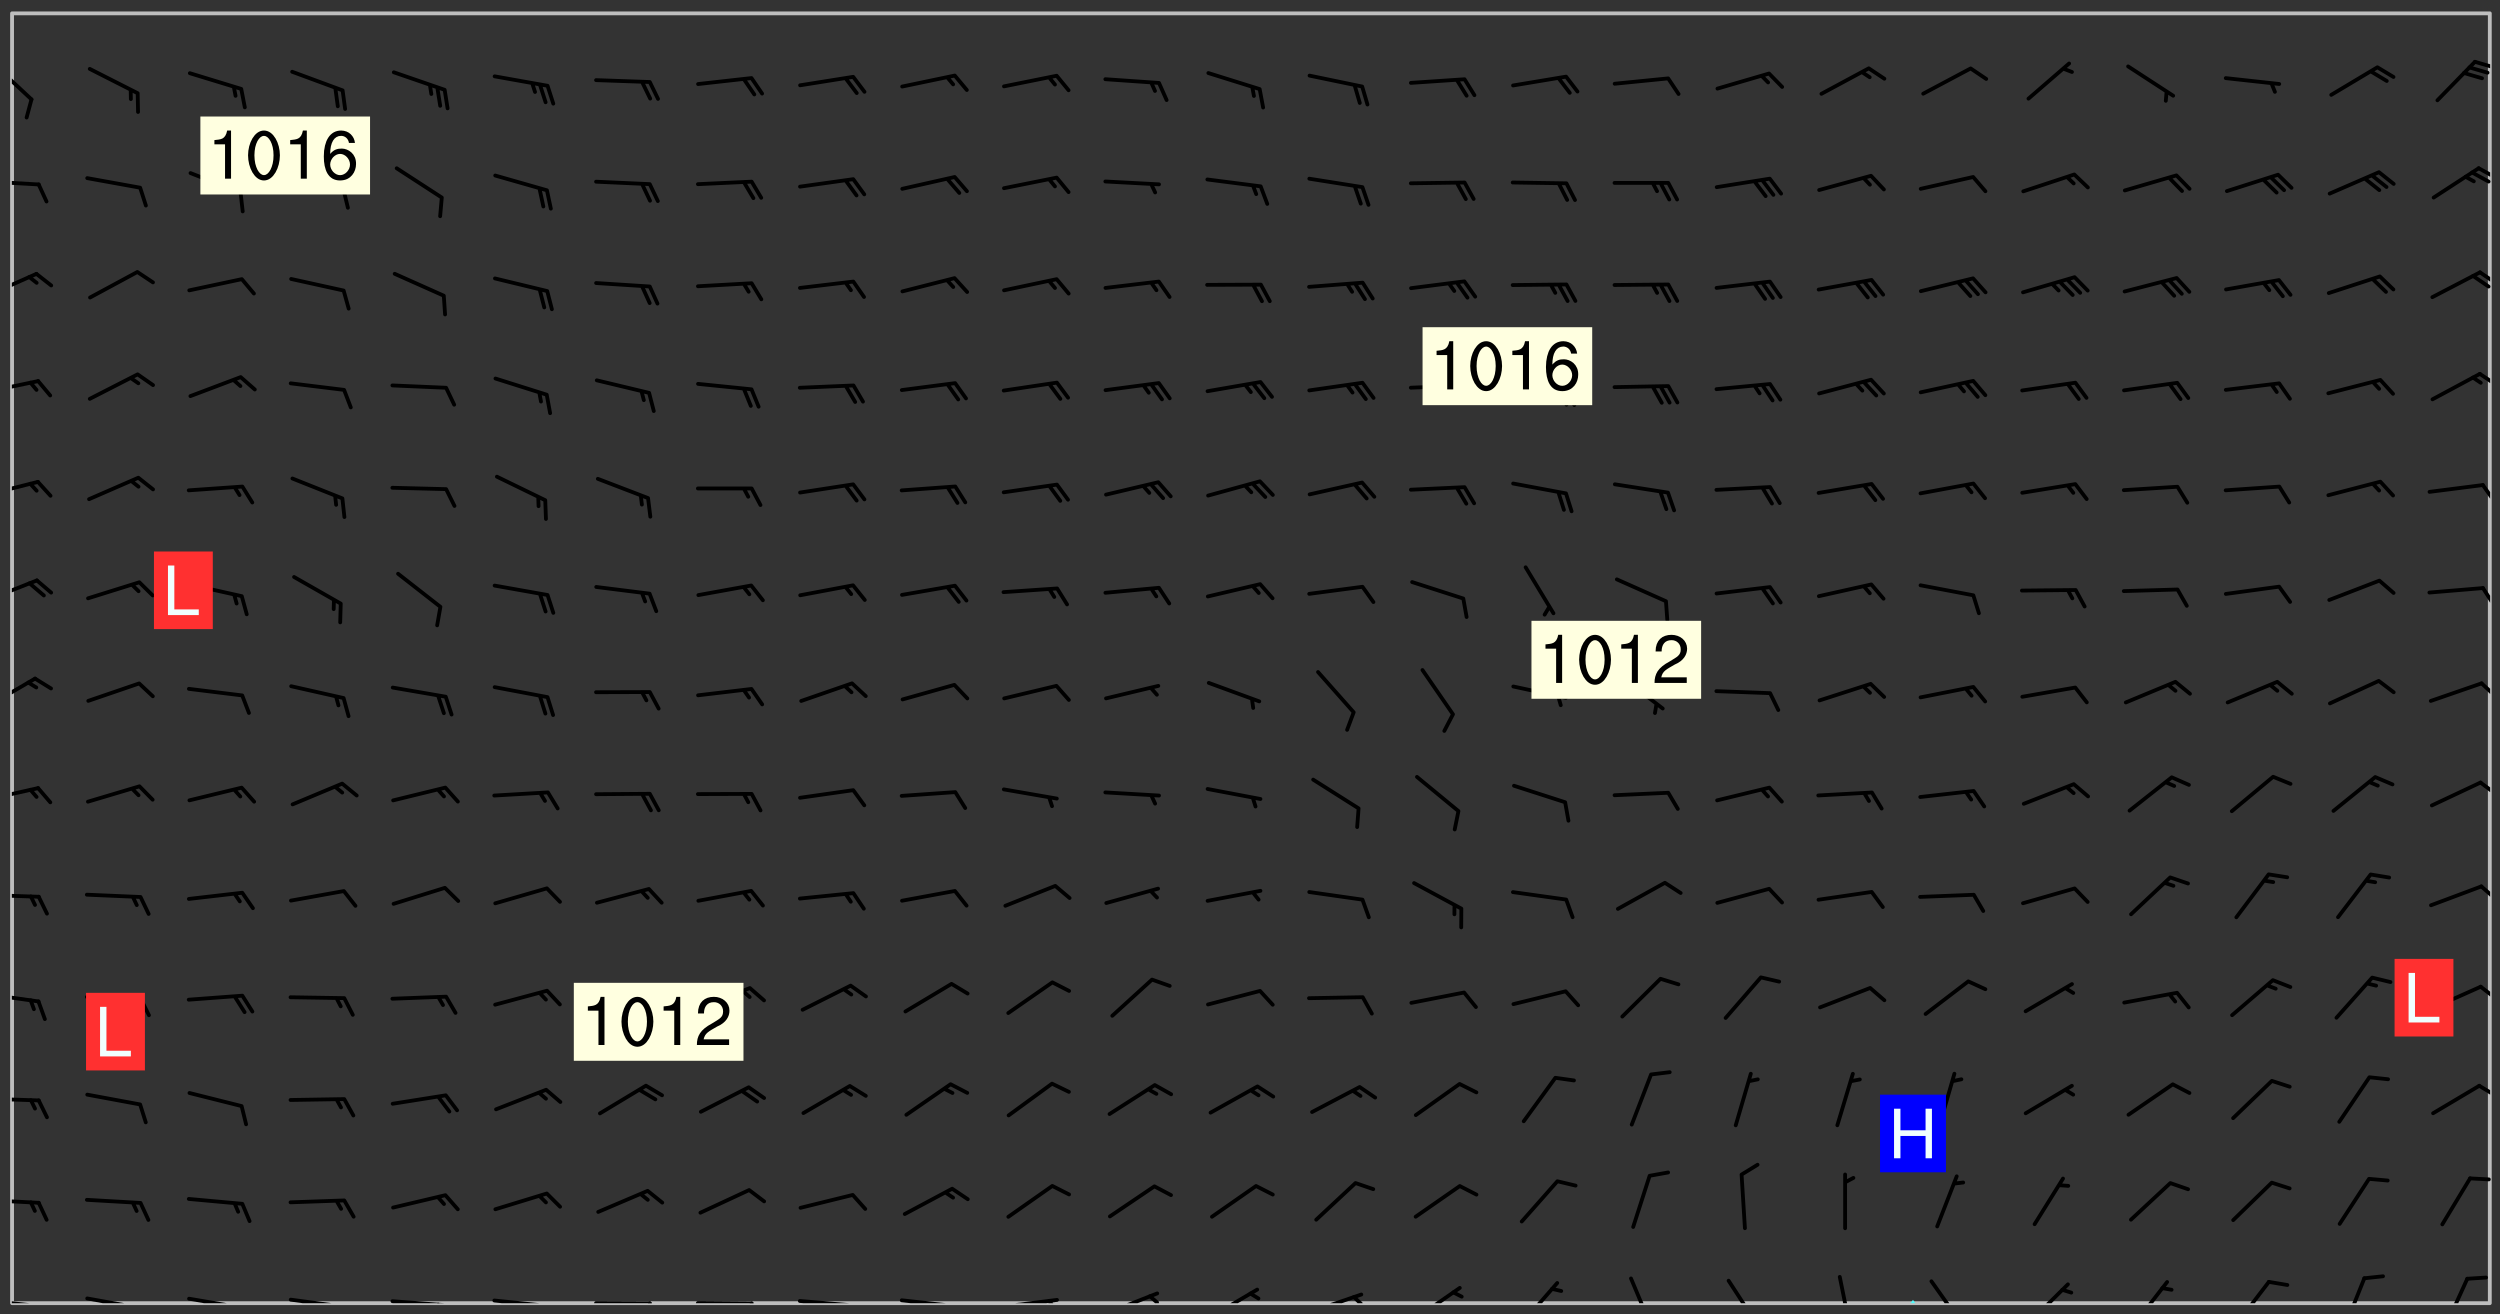 <svg xmlns="http://www.w3.org/2000/svg" role="img" xmlns:xlink="http://www.w3.org/1999/xlink" viewBox="142.45 309.95 326.84 171.84"><rect x="142.45" y="309.95" width="326.84" height="171.84" fill="#333333" stroke="none"/><defs><clipPath id="clip2"><path d="M 144 311.672 L 145 311.672 L 145 480.328 L 144 480.328 Z M 144 311.672"/></clipPath><clipPath id="clip3"><path d="M 144 311.672 L 468 311.672 L 468 480.328 L 144 480.328 Z M 144 311.672"/></clipPath><clipPath id="clip4"><path d="M 392 479 L 393 479 L 393 480.328 L 392 480.328 Z M 392 479"/></clipPath><clipPath id="clip5"><path d="M 467 311.672 L 468 311.672 L 468 480.328 L 467 480.328 Z M 467 311.672"/></clipPath><clipPath id="clip6"><path d="M 144 479 L 148 479 L 148 480.328 L 144 480.328 Z M 144 479"/></clipPath><clipPath id="clip7"><path d="M 147 480 L 149 480 L 149 480.328 L 147 480.328 Z M 147 480"/></clipPath><clipPath id="clip8"><path d="M 146 480 L 148 480 L 148 480.328 L 146 480.328 Z M 146 480"/></clipPath><clipPath id="clip9"><path d="M 153 479 L 162 479 L 162 480.328 L 153 480.328 Z M 153 479"/></clipPath><clipPath id="clip10"><path d="M 160 480 L 162 480 L 162 480.328 L 160 480.328 Z M 160 480"/></clipPath><clipPath id="clip11"><path d="M 159 480 L 161 480 L 161 480.328 L 159 480.328 Z M 159 480"/></clipPath><clipPath id="clip12"><path d="M 166 479 L 175 479 L 175 480.328 L 166 480.328 Z M 166 479"/></clipPath><clipPath id="clip13"><path d="M 173 480 L 176 480 L 176 480.328 L 173 480.328 Z M 173 480"/></clipPath><clipPath id="clip14"><path d="M 172 480 L 174 480 L 174 480.328 L 172 480.328 Z M 172 480"/></clipPath><clipPath id="clip15"><path d="M 180 479 L 188 479 L 188 480.328 L 180 480.328 Z M 180 479"/></clipPath><clipPath id="clip16"><path d="M 187 480 L 189 480 L 189 480.328 L 187 480.328 Z M 187 480"/></clipPath><clipPath id="clip17"><path d="M 186 480 L 188 480 L 188 480.328 L 186 480.328 Z M 186 480"/></clipPath><clipPath id="clip18"><path d="M 193 479 L 202 479 L 202 480.328 L 193 480.328 Z M 193 479"/></clipPath><clipPath id="clip19"><path d="M 200 480 L 202 480 L 202 480.328 L 200 480.328 Z M 200 480"/></clipPath><clipPath id="clip20"><path d="M 199 480 L 201 480 L 201 480.328 L 199 480.328 Z M 199 480"/></clipPath><clipPath id="clip21"><path d="M 206 479 L 215 479 L 215 480.328 L 206 480.328 Z M 206 479"/></clipPath><clipPath id="clip22"><path d="M 213 480 L 216 480 L 216 480.328 L 213 480.328 Z M 213 480"/></clipPath><clipPath id="clip23"><path d="M 220 480 L 228 480 L 228 480.328 L 220 480.328 Z M 220 480"/></clipPath><clipPath id="clip24"><path d="M 227 480 L 229 480 L 229 480.328 L 227 480.328 Z M 227 480"/></clipPath><clipPath id="clip25"><path d="M 233 480 L 241 480 L 241 480.328 L 233 480.328 Z M 233 480"/></clipPath><clipPath id="clip26"><path d="M 240 480 L 243 480 L 243 480.328 L 240 480.328 Z M 240 480"/></clipPath><clipPath id="clip27"><path d="M 246 479 L 255 479 L 255 480.328 L 246 480.328 Z M 246 479"/></clipPath><clipPath id="clip28"><path d="M 253 480 L 256 480 L 256 480.328 L 253 480.328 Z M 253 480"/></clipPath><clipPath id="clip29"><path d="M 260 479 L 268 479 L 268 480.328 L 260 480.328 Z M 260 479"/></clipPath><clipPath id="clip30"><path d="M 267 480 L 269 480 L 269 480.328 L 267 480.328 Z M 267 480"/></clipPath><clipPath id="clip31"><path d="M 273 479 L 281 479 L 281 480.328 L 273 480.328 Z M 273 479"/></clipPath><clipPath id="clip32"><path d="M 279 479 L 281 479 L 281 480.328 L 279 480.328 Z M 279 479"/></clipPath><clipPath id="clip33"><path d="M 286 478 L 294 478 L 294 480.328 L 286 480.328 Z M 286 478"/></clipPath><clipPath id="clip34"><path d="M 292 479 L 294 479 L 294 480.328 L 292 480.328 Z M 292 479"/></clipPath><clipPath id="clip35"><path d="M 300 478 L 308 478 L 308 480.328 L 300 480.328 Z M 300 478"/></clipPath><clipPath id="clip36"><path d="M 313 478 L 321 478 L 321 480.328 L 313 480.328 Z M 313 478"/></clipPath><clipPath id="clip37"><path d="M 319 479 L 321 479 L 321 480.328 L 319 480.328 Z M 319 479"/></clipPath><clipPath id="clip38"><path d="M 327 478 L 334 478 L 334 480.328 L 327 480.328 Z M 327 478"/></clipPath><clipPath id="clip39"><path d="M 341 477 L 347 477 L 347 480.328 L 341 480.328 Z M 341 477"/></clipPath><clipPath id="clip40"><path d="M 355 476 L 359 476 L 359 480.328 L 355 480.328 Z M 355 476"/></clipPath><clipPath id="clip41"><path d="M 368 477 L 373 477 L 373 480.328 L 368 480.328 Z M 368 477"/></clipPath><clipPath id="clip42"><path d="M 382 476 L 385 476 L 385 480.328 L 382 480.328 Z M 382 476"/></clipPath><clipPath id="clip43"><path d="M 394 477 L 400 477 L 400 480.328 L 394 480.328 Z M 394 477"/></clipPath><clipPath id="clip44"><path d="M 407 477 L 414 477 L 414 480.328 L 407 480.328 Z M 407 477"/></clipPath><clipPath id="clip45"><path d="M 421 477 L 427 477 L 427 480.328 L 421 480.328 Z M 421 477"/></clipPath><clipPath id="clip46"><path d="M 434 477 L 440 477 L 440 480.328 L 434 480.328 Z M 434 477"/></clipPath><clipPath id="clip47"><path d="M 448 476 L 452 476 L 452 480.328 L 448 480.328 Z M 448 476"/></clipPath><clipPath id="clip48"><path d="M 461 476 L 466 476 L 466 480.328 L 461 480.328 Z M 461 476"/></clipPath><clipPath id="clip49"><path d="M 144 466 L 148 466 L 148 468 L 144 468 Z M 144 466"/></clipPath><clipPath id="clip50"><path d="M 465 463 L 468 463 L 468 465 L 465 465 Z M 465 463"/></clipPath><clipPath id="clip51"><path d="M 144 453 L 148 453 L 148 455 L 144 455 Z M 144 453"/></clipPath><clipPath id="clip52"><path d="M 466 451 L 468 451 L 468 454 L 466 454 Z M 466 451"/></clipPath><clipPath id="clip53"><path d="M 144 439 L 148 439 L 148 442 L 144 442 Z M 144 439"/></clipPath><clipPath id="clip54"><path d="M 466 438 L 468 438 L 468 441 L 466 441 Z M 466 438"/></clipPath><clipPath id="clip55"><path d="M 144 426 L 148 426 L 148 428 L 144 428 Z M 144 426"/></clipPath><clipPath id="clip56"><path d="M 466 425 L 468 425 L 468 428 L 466 428 Z M 466 425"/></clipPath><clipPath id="clip57"><path d="M 144 412 L 148 412 L 148 415 L 144 415 Z M 144 412"/></clipPath><clipPath id="clip58"><path d="M 466 412 L 468 412 L 468 414 L 466 414 Z M 466 412"/></clipPath><clipPath id="clip59"><path d="M 144 398 L 148 398 L 148 403 L 144 403 Z M 144 398"/></clipPath><clipPath id="clip60"><path d="M 466 399 L 468 399 L 468 402 L 466 402 Z M 466 399"/></clipPath><clipPath id="clip61"><path d="M 144 385 L 148 385 L 148 389 L 144 389 Z M 144 385"/></clipPath><clipPath id="clip62"><path d="M 466 386 L 468 386 L 468 390 L 466 390 Z M 466 386"/></clipPath><clipPath id="clip63"><path d="M 144 372 L 148 372 L 148 375 L 144 375 Z M 144 372"/></clipPath><clipPath id="clip64"><path d="M 466 373 L 468 373 L 468 376 L 466 376 Z M 466 373"/></clipPath><clipPath id="clip65"><path d="M 144 359 L 148 359 L 148 362 L 144 362 Z M 144 359"/></clipPath><clipPath id="clip66"><path d="M 466 358 L 468 358 L 468 361 L 466 361 Z M 466 358"/></clipPath><clipPath id="clip67"><path d="M 144 345 L 148 345 L 148 349 L 144 349 Z M 144 345"/></clipPath><clipPath id="clip68"><path d="M 466 345 L 468 345 L 468 348 L 466 348 Z M 466 345"/></clipPath><clipPath id="clip69"><path d="M 465 345 L 468 345 L 468 348 L 465 348 Z M 465 345"/></clipPath><clipPath id="clip70"><path d="M 144 333 L 148 333 L 148 335 L 144 335 Z M 144 333"/></clipPath><clipPath id="clip71"><path d="M 466 331 L 468 331 L 468 334 L 466 334 Z M 466 331"/></clipPath><clipPath id="clip72"><path d="M 465 332 L 468 332 L 468 334 L 465 334 Z M 465 332"/></clipPath><clipPath id="clip73"><path d="M 144 317 L 147 317 L 147 324 L 144 324 Z M 144 317"/></clipPath><clipPath id="clip74"><path d="M 465 317 L 468 317 L 468 319 L 465 319 Z M 465 317"/></clipPath><g id="surface591" clip-path="url(#clip1)"><path fill="#fff" fill-opacity="0" fill-rule="evenodd" d="M 0 0 L 1000 0 L 1000 1000 L 0 1000 Z M 0 0"/><path fill="#d3d3d3" fill-opacity="0" fill-rule="evenodd" d="M162.152 355.867L161.918 356.16 161.977 356.395 162.094 356.566 162.27 356.801 162.562 357.148 162.676 357.207 162.793 357.035 162.852 356.801 163.027 356.625 163.492 356.449 164.191 356.449 164.426 356.742 164.715 357.559 164.773 357.734 164.949 357.965 165.301 358.199 166 358.898 166.172 359.074 166.406 359.422 166.641 359.832 166.93 360.414 167.34 360.879 167.57 361.113 167.805 361.289 167.922 361.52 168.098 361.812 168.27 362.977 168.27 363.211 168.328 363.5 168.387 363.617 168.504 363.734 168.852 364.145 168.969 364.316 169.145 364.492 169.32 364.727 169.438 364.898 169.609 365.25 169.668 365.484 169.902 365.891 170.137 365.832 169.961 366.008 169.902 366.938 169.32 366.938 169.086 366.824 168.738 366.938 168.621 367.055 168.562 367.348 168.504 367.523 168.387 367.695 167.922 367.988 167.863 368.223 167.805 368.336 167.805 368.98 167.863 369.152 167.863 369.562 167.922 369.621 167.922 370.027 167.98 370.434 168.098 370.609 168.156 370.668 168.387 371.309 168.328 371.602 168.328 372.301 168.27 372.883 168.27 373.117 168.211 373.348 168.156 373.699 168.156 375.621 168.211 375.738 168.637 375.738 168.27 375.855 168.246 376.207 169.137 377.375 170.879 377.914 172.219 378.273 172.219 378.812 172.309 379.621 172.844 380.336 174.363 380.605 175.254 380.52 175.344 381.684 175.879 381.863 177.039 381.684 179.094 380.699 180.254 380.336 182.133 380.16 183.828 379.98 183.648 380.699 182.133 380.785 180.883 380.875 180.078 381.145 179.004 381.953 179.273 382.672 179.809 383.57 179.629 384.195 179.363 385.004 179.629 386.082 180.254 386.98 181.059 387.16 182.309 386.98 182.043 387.703 182.141 388.207 182.195 388.5 182.195 388.672 182.254 388.965 182.254 389.371 182.43 389.488 182.781 389.605 183.188 389.605 183.48 389.43 183.594 389.312 183.652 389.195 183.77 388.965 183.828 388.789 184.18 388.324 184.41 388.148 184.586 388.09 184.762 388.148 184.82 388.324 184.938 389.312 184.992 389.781 185.051 389.953 185.168 390.188 185.344 390.246 186.16 390.305 186.449 390.305 186.566 390.539 186.625 390.945 186.684 391.297 186.684 392.402 186.801 392.695 186.918 393.043 187.207 393.742 187.383 394.094 187.965 394.848 188.316 395.023 188.488 395.082 188.957 395.316 189.598 395.781 189.945 396.016 190.238 396.191 190.531 396.246 190.762 396.309 191.578 396.656 191.871 396.832 191.984 397.004 192.336 397.355 192.453 397.531 192.977 398.172 192.977 398.461 193.035 398.812 193.035 399.16 193.094 399.512 193.152 399.801 193.27 399.859 193.441 399.918 193.617 399.918 194.199 400.152 194.375 400.27 194.551 400.559 194.727 400.793 194.84 401.027 195.133 401.258 195.25 401.375 195.25 401.785 195.309 401.84 195.598 402.074 195.832 402.191 195.891 402.309 196.008 402.48 196.066 402.598 196.297 402.832 196.355 403.008 196.59 403.066 196.707 403.125 196.59 403.238 196.531 403.355 196.531 403.473 196.414 403.766 196.297 404.055 196.297 404.637 196.473 404.754 196.59 404.812 196.648 404.93 196.766 405.047 196.879 405.105 197.055 405.453 197.113 405.805 197.172 406.211 197.172 406.387 197.113 406.562 196.996 407.262 196.996 407.434 197.113 407.609 197.406 407.902 197.812 407.902 197.988 408.02 198.105 408.191 198.223 408.484 198.223 408.719 197.695 408.719 197.465 408.484 197.23 408.484 197.055 408.543 196.996 409.242 197.055 409.59 197.172 409.766 197.348 410.176 197.465 410.406 197.754 410.875 197.93 410.93 198.453 410.93 198.688 410.988 199.445 411.629 199.504 411.922 199.504 412.156 199.562 412.215 199.793 412.562 199.793 412.914 199.676 413.086 199.676 413.379 199.969 413.668 200.262 413.844 200.434 413.902 200.727 414.078 201.02 414.195 201.602 414.602 201.891 414.836 202.184 415.012 202.402 415.172 202.418 415.184 202.648 415.359 203.289 415.883 203.465 416.117 203.582 416.293 203.758 416.469 203.871 416.641 203.871 417.281 203.988 417.457 204.457 417.574 205.039 417.691 205.273 417.75 205.504 417.863 205.797 417.98 205.91 418.039 206.496 418.391 206.785 418.562 206.961 418.625 207.137 418.68 207.312 418.738 208.012 419.09 208.301 419.266 208.535 419.32 208.824 419.496 209.059 419.613 209.699 420.02 209.992 420.137 210.164 420.195 210.398 420.254 210.809 420.312 211.039 420.371 211.273 420.488 211.332 420.66 210.922 420.836 211.391 420.895 211.449 421.188 211.562 421.422 211.738 421.477 211.973 421.535 212.148 421.594 212.555 421.711 213.195 421.945 213.312 422.117 213.371 422.352 213.371 422.527 213.312 422.645 213.254 423.051 213.488 423.285 213.605 423.344 213.953 423.461 214.594 423.691 214.77 423.809 215.059 423.926 215.234 424.102 215.469 424.566 216.051 425.672 216.227 425.848 216.574 426.023 216.75 426.141 217.102 426.258 218.148 426.781 218.383 426.84 218.848 426.953 219.141 427.012 219.605 427.188 220.363 427.77 220.598 428.004 220.945 428.469 221.121 428.645 221.41 428.879 222.227 429.578 222.52 429.754 222.809 430.043 223.102 430.219 223.395 430.508 224.09 431.148 224.266 431.324 224.559 431.559 224.848 431.793 225.316 432.082 225.957 432.664 226.305 432.898 226.539 433.191 226.887 433.539 227.238 434.004 228.172 434.996 228.52 435.402 228.637 435.578 228.871 435.637 228.984 435.754 229.629 435.93 229.859 436.043 230.094 436.102 230.387 436.277 230.617 436.395 231.551 437.094 231.957 437.5 232.191 437.676 232.598 437.852 232.832 437.969 233.648 438.316 233.996 438.551 234.23 438.668 234.523 438.957 234.754 439.074 235.512 439.426 235.863 439.598 236.094 439.656 236.387 439.773 236.621 439.832 237.492 440.008 238.309 440.008 238.777 440.238 238.949 440.297 239.824 440.996 240.289 441.113 240.582 441.172 240.758 441.23 240.988 441.289 241.457 441.348 241.805 441.406 242.156 441.465 242.562 441.523 242.855 441.523 243.027 441.582 243.027 441.812 243.203 441.988 243.496 441.988 243.844 442.047 244.195 442.105 244.895 442.223 245.535 442.223 246 441.988 246.293 441.812 246.465 441.695 246.875 441.523 247.164 441.348 248.098 440.883 248.566 440.59 249.09 440.297 249.555 440.125 250.02 439.949 251.07 439.484 251.359 439.367 251.77 439.25 252.059 439.133 252.586 438.957 254.102 438.258 254.684 437.91 254.973 437.852 255.266 437.793 255.613 437.676 256.488 437.445 256.84 437.328 256.953 437.328 257.188 437.27 258.062 437.035 258.297 436.977 259.109 436.977 259.461 436.918 260.277 436.801 260.449 436.742 260.801 436.688 261.094 436.629 261.324 436.57 262.141 436.395 262.316 436.336 262.664 436.336 262.898 436.277 263.363 436.16 264.121 435.988 264.355 435.93 264.703 435.93 265.113 435.812 265.402 435.754 266.688 435.695 266.977 435.695 267.387 435.637 267.617 435.578 267.793 435.578 268.668 435.461 269.074 435.461 269.484 435.344 269.832 435.344 270.184 435.23 271.055 435.172 272.805 435.172 273.852 435.461 274.262 435.578 274.551 435.695 274.902 435.812 275.191 435.93 276.242 436.102 276.531 436.16 276.824 436.16 277.117 436.219 277.289 436.277 277.699 436.336 277.871 436.395 277.988 436.453 278.105 436.453 278.223 436.512 278.574 436.57 278.688 436.57 279.098 436.637 281.02 437.031 282.945 437.426 284.465 437.875 286.16 438.594 288.305 439.398 289.91 438.68 291.34 437.875 292.5 436.797 293.75 436.348 296.785 435.629 298.66 435.27 300.805 433.922 303.039 432.668 305.539 431.41 307.234 430.961 309.02 430.781 310.18 430.512 310.805 431.051 312.145 430.781 312.859 429.793 313.844 428.449 314.289 428.27 315.094 427.91 316.969 427.371 318.754 426.922 320.004 426.652 321.164 426.562 322.863 426.473 324.824 426.203 326.074 426.113 326.613 426.113 327.238 426.023 328.129 426.023 330.273 425.844 332.684 425.664 335.273 425.574 336.969 425.754 338.578 425.844 340.008 426.203 341.168 426.922 343.043 427.91 344.203 429.438 344.469 430.152 345.098 430.242 345.453 431.141 345.988 431.68 346.523 433.207 347.598 433.566 348.133 433.566 347.328 434.102 347.418 435.809 348.133 438.504 349.023 439.309 349.918 440.297 350.633 441.555 352.418 442.094 353.938 441.914 354.293 443.258 355.902 442.453 356.883 441.914 357.152 442.184 357.469 441.969 357.688 441.824 358.488 442.273 358.938 441.914 359.293 441.914 359.828 441.645 360.367 440.926 360.902 440.656 361.527 439.668 362.688 440.117 363.527 440.488 364.922 441.105 366.617 440.926 368.223 440.926 370.008 441.016 370.188 439.309 370.723 437.965 371.527 438.234 372.02 439.082 372.422 439.488 372.332 440.027 372.332 440.387 373.047 440.836 373.758 440.566 375.188 440.566 375.547 441.555 375.992 442.812 376.707 444.156 377.957 444.785 379.652 445.414 380.367 445.234 380.547 444.695 381.527 444.605 381.977 444.965 382.062 446.223 381.797 446.852 381.262 447.031 381.262 447.57 381.977 448.555 382.242 449.094 383.227 450.082 384.027 451.16 383.762 451.52 383.672 452.418 383.047 454.75 382.691 456.816 382.602 458.609 382.422 459.328 382.332 459.867 382.332 461.305 381.352 463.188 380.992 464.895 380.457 465.793 379.652 466.961 379.387 467.5 381.441 468.754 381.527 469.113 381.172 469.652 381.082 469.473 381.082 470.281 381.172 471.719 380.727 472.434 379.652 472.527 379.387 473.242 379.922 474.141 380.727 474.859 381.887 475.668 383.227 475.938 383.672 476.297 383.316 476.746 381.527 476.656 380.277 476.207 379.562 475.488 378.938 475.398 378.762 478.988 378.574 480.297 467.934 480.297 467.934 311.703 412.664 311.703 412.664 360.785 413.426 360.91 416.715 361.453 418.738 364.289 418.738 367.043 421.09 367.375 423.438 367.707 427.488 367.707 426.109 371.867 424.086 372.574 422.062 373.277 421.52 373.621 418.926 375.238 418.738 375.355 416.715 373.277 415.984 370.535 413.312 368.457 411.938 364.957 411.871 364.875 409.914 362.203 412.664 360.785 412.664 311.703 294.422 311.703 294.422 403.117 294.539 403.148 294.672 403.16 294.746 403.234 294.852 403.281 294.941 403.34 295.027 403.398 295.117 403.457 295.414 403.754 295.473 403.844 295.504 403.961 295.531 404.078 295.547 404.215 295.516 404.332 295.457 404.422 295.398 404.508 295.355 404.613 295.309 404.715 295.281 404.836 295.281 404.98 295.457 405.25 295.605 405.398 295.68 405.484 295.754 405.559 295.797 405.664 295.859 405.754 295.918 405.84 295.961 405.945 296.02 406.035 296.066 406.137 296.109 406.242 296.168 406.328 296.285 406.508 296.359 406.582 296.422 406.668 296.48 406.758 296.523 406.863 296.582 406.953 296.641 407.039 296.703 407.129 296.762 407.219 296.805 407.32 296.922 407.5 296.996 407.574 297.055 407.66 297.129 407.734 297.219 407.793 297.324 407.84 297.473 407.84 297.605 407.824 297.738 407.84 297.84 407.793 297.914 407.719 297.961 407.617 297.945 407.484 297.945 407.336 297.898 407.23 297.871 407.113 297.824 407.012 297.797 406.891 297.754 406.789 297.691 406.699 297.648 406.598 297.605 406.492 297.574 406.375 297.559 406.242 297.547 406.105 297.633 406.047 297.691 405.961 297.812 405.93 297.855 406.035 297.871 406.168 297.871 406.285 297.93 406.387 297.988 406.477 298.078 406.535 298.227 406.684 298.285 406.773 298.328 406.879 298.316 406.98 298.402 407.039 298.508 407.086 298.594 407.145 298.684 407.203 298.758 407.277 298.641 407.305 298.535 407.352 298.449 407.41 298.375 407.484 298.316 407.574 298.254 407.66 298.227 407.781 298.18 407.883 298.137 407.988 298.105 408.105 298.094 408.238 298.078 408.371 298.078 408.52 298.105 408.637 298.152 408.742 298.195 408.844 298.254 408.934 298.328 409.008 298.418 409.066 298.492 409.141 298.582 409.199 298.641 409.289 298.684 409.395 298.73 409.496 298.848 409.527 298.98 409.543 299.129 409.543 299.246 409.512 299.352 409.555 299.395 409.66 299.441 409.762 299.469 409.883 299.5 410 299.527 410.117 299.559 410.238 299.586 410.355 299.691 410.398 299.793 410.445 299.926 410.43 300.074 410.578 300.137 410.664 300.211 410.738 300.281 410.812 300.371 410.875 300.477 410.918 300.578 410.961 300.695 410.992 300.832 411.008 300.949 410.977 301.023 410.902 301.051 410.785 301.039 410.652 301.008 410.531 300.98 410.414 301.023 410.309 301.141 410.309 301.23 410.371 301.348 410.398 301.496 410.398 301.629 410.414 301.777 410.414 301.91 410.43 302.043 410.414 302.191 410.414 302.324 410.398 302.457 410.387 302.594 410.398 302.711 410.371 302.844 410.355 303.035 410.297 302.977 410.473 302.961 410.605 302.934 410.727 302.918 410.859 302.859 410.945 302.727 410.961 302.621 411.008 302.516 411.051 302.398 411.082 302.281 411.109 302.016 411.141 301.867 411.141 301.734 411.156 301.66 411.23 301.719 411.316 301.867 411.465 301.984 411.645 302.059 411.715 302.148 411.777 302.238 411.836 302.324 411.895 302.414 411.953 302.516 411.996 302.621 412.059 302.727 412.102 302.812 412.16 302.918 412.207 303.02 412.25 303.199 412.367 303.258 412.457 303.215 412.559 303.168 412.664 303.184 412.797 303.406 413.02 303.465 413.109 303.508 413.211 303.539 413.332 303.582 413.434 303.598 413.566 303.629 413.684 303.641 413.82 303.672 413.938 303.82 414.086 303.922 414.129 304.027 414.172 304.145 414.203 304.277 414.219 304.414 414.234 304.531 414.234 304.648 414.203 304.738 414.145 304.781 414.039 304.828 413.938 304.871 413.832 304.902 413.715 304.914 413.582 304.914 413.434 304.902 413.301 304.887 413.168 304.855 413.051 304.812 412.945 304.766 412.84 304.723 412.738 304.68 412.633 304.664 412.5 304.68 412.367 304.707 412.25 304.738 412.133 304.766 412.012 304.812 411.91 304.902 411.852 304.988 411.789 305.062 411.715 305.152 411.656 305.375 411.434 305.434 411.348 305.508 411.273 305.625 411.094 305.684 411.008 305.684 410.859 305.609 410.785 305.508 410.738 305.402 410.695 305.301 410.652 305.242 410.562 305.195 410.457 305.168 410.34 305.258 410.281 305.375 410.25 305.477 410.207 305.656 410.09 305.805 409.941 305.816 409.809 305.805 409.703 305.715 409.645 305.582 409.66 305.434 409.66 305.301 409.676 305.168 409.66 305.047 409.629 304.961 409.57 304.887 409.496 304.828 409.406 304.766 409.32 304.648 409.141 304.59 409.055 304.621 408.934 304.707 408.875 304.828 408.844 304.887 408.758 304.887 408.637 304.855 408.52 304.797 408.43 304.738 408.344 304.691 408.238 304.664 408.121 304.648 407.988 304.707 407.898 304.781 407.824 304.871 407.766 304.988 407.586 305.062 407.512 305.121 407.426 305.27 407.277 305.391 407.246 305.523 407.23 305.656 407.246 305.73 407.32 305.773 407.426 305.789 407.559 305.758 407.676 305.641 407.707 305.508 407.719 305.359 407.867 305.316 407.973 305.27 408.074 305.242 408.195 305.211 408.312 305.211 408.461 305.242 408.578 305.285 408.684 305.344 408.773 305.418 408.844 305.492 408.918 305.609 408.949 305.73 408.977 305.848 408.949 305.98 408.934 306.098 408.934 306.188 408.992 306.262 409.066 306.309 409.172 306.367 409.258 306.469 409.305 306.602 409.32 306.707 409.363 306.793 409.422 306.781 409.527 306.707 409.602 306.527 409.719 306.469 409.809 306.379 409.867 306.309 409.941 306.234 410.016 306.172 410.105 306.145 410.223 306.129 410.355 306.145 410.488 306.129 410.621 306.129 410.77 306.145 410.902 306.172 411.02 306.203 411.141 306.277 411.215 306.367 411.273 306.453 411.332 306.543 411.391 306.66 411.422 306.66 411.508 306.559 411.555 306.469 411.613 306.203 411.645 306.086 411.672 305.938 411.672 305.832 411.715 305.73 411.762 305.672 411.852 305.609 412.086 305.598 412.219 305.566 412.34 305.551 412.473 305.551 412.766 305.539 412.898 305.551 413.035 305.566 413.168 305.699 413.184 305.832 413.195 305.953 413.227 306.039 413.285 306.113 413.359 306.16 413.465 306.203 413.566 306.219 413.699 306.219 414.145 306.203 414.277 306.203 414.723 306.234 414.988 306.262 415.105 306.277 415.238 306.309 415.355 306.395 415.566 306.426 415.832 306.426 415.98 306.395 416.098 306.367 416.215 306.336 416.336 306.309 416.453 306.277 416.57 306.246 416.691 306.234 416.824 306.219 416.957 306.309 417.016 306.426 416.984 306.527 417 306.574 417.105 306.543 417.371 306.543 417.812 306.5 417.918 306.453 418.023 306.41 418.125 306.367 418.23 306.309 418.316 306.277 418.438 306.234 418.555 306.203 418.672 306.188 418.805 306.203 418.938 306.262 419.027 306.367 419.074 306.453 419.133 306.512 419.219 306.5 419.355 306.469 419.473 306.426 419.574 306.426 420.02 306.41 420.152 306.41 420.301 306.379 420.418 306.336 420.523 306.309 420.641 306.262 420.746 306.219 420.848 306.188 420.969 306.16 421.086 306.129 421.219 306.098 421.336 306.07 421.453 306.027 421.559 305.996 421.676 305.965 421.797 305.953 421.93 305.938 422.062 305.938 422.359 305.965 422.477 305.965 422.625 306.012 423.023 306.039 423.141 306.098 423.23 306.219 423.262 306.367 423.262 306.5 423.246 306.559 423.336 306.559 423.453 306.5 423.543 306.41 423.602 306.309 423.645 306.203 423.691 306.113 423.75 306.027 423.809 305.891 423.824 305.773 423.793 305.641 423.777 305.539 423.824 305.477 423.91 305.465 424.047 305.449 424.18 305.418 424.297 305.391 424.414 305.375 424.547 305.344 424.668 305.344 424.965 305.359 425.098 305.391 425.215 305.391 425.363 305.402 425.496 305.402 425.645 305.375 425.762 305.328 425.863 305.301 425.984 305.27 426.102 305.211 426.191 305.137 426.266 305.035 426.309 304.93 426.355 304.812 426.383 304.691 426.414 304.59 426.367 304.648 426.281 304.754 426.234 304.781 426.117 304.812 426 304.84 425.879 304.871 425.762 304.871 425.613 304.887 425.48 304.855 425.363 304.812 425.258 304.707 425.273 304.633 425.348 304.531 425.391 304.441 425.453 304.367 425.527 304.324 425.629 304.309 425.762 304.277 425.879 304.25 426 304.219 426.117 304.191 426.234 304.16 426.355 304.133 426.473 304.102 426.59 304.059 426.695 303.969 426.754 303.879 426.754 303.762 426.723 303.73 426.637 303.746 426.5 303.715 426.383 303.715 426.234 303.703 426.102 303.703 425.953 303.641 425.719 303.613 425.598 303.57 425.496 303.523 425.391 303.465 425.305 303.406 425.215 303.363 425.109 303.301 425.023 303.152 424.875 303.082 424.801 302.977 424.754 302.871 424.711 302.77 424.668 302.473 424.371 302.383 424.297 302.297 424.238 302.191 424.195 302.102 424.133 302.016 424.074 301.91 424.031 301.82 423.973 301.734 423.91 301.66 423.84 301.555 423.793 301.469 423.734 301.363 423.691 301.273 423.629 301.172 423.586 301.066 423.543 300.98 423.484 300.875 423.438 300.77 423.395 300.668 423.348 300.578 423.289 300.477 423.246 300.371 423.203 300.281 423.141 300.164 423.113 300.031 423.098 299.898 423.113 299.75 423.113 299.617 423.129 299.5 423.098 299.41 423.039 299.336 422.965 299.246 422.906 299.145 422.859 298.996 422.859 298.875 422.832 298.773 422.789 298.699 422.715 298.582 422.535 298.492 422.477 298.391 422.434 298.301 422.371 298.195 422.328 298.105 422.27 298.02 422.211 297.914 422.164 297.855 422.078 297.797 421.988 297.754 421.883 297.707 421.781 297.633 421.707 297.547 421.648 297.473 421.574 297.383 421.516 297.16 421.293 297.117 421.188 297.086 420.922 297.191 420.879 297.336 420.879 297.441 420.922 297.516 420.996 297.605 421.055 297.691 421.113 297.797 421.16 297.887 421.219 298.035 421.367 298.105 421.441 298.254 421.59 298.316 421.676 298.391 421.75 298.477 421.809 298.551 421.883 298.641 421.945 298.73 422.004 298.816 422.062 299.086 422.238 299.188 422.285 299.293 422.328 299.395 422.371 299.441 422.297 299.5 422.211 299.574 422.137 299.645 422.062 299.75 422.105 299.824 422.18 299.883 422.27 299.926 422.371 299.973 422.477 300.016 422.582 300.137 422.609 300.254 422.582 300.328 422.492 300.371 422.387 300.43 422.297 300.504 422.223 300.609 422.18 300.727 422.152 300.859 422.164 300.949 422.223 301.098 422.371 301.156 422.461 301.199 422.566 301.246 422.668 301.289 422.773 301.332 422.875 301.438 422.922 301.543 422.965 301.676 422.98 301.762 422.922 301.82 422.832 301.895 422.758 302 422.715 302.117 422.742 302.223 422.789 302.324 422.832 302.43 422.875 302.531 422.922 302.711 423.039 302.711 423.156 302.695 423.289 302.711 423.422 302.727 423.559 302.785 423.645 302.887 423.691 303.008 423.719 303.125 423.75 303.273 423.75 303.391 423.719 303.449 423.629 303.629 423.512 303.688 423.422 303.762 423.348 303.82 423.262 303.938 423.082 304.117 422.965 304.234 422.996 304.324 423.055 304.367 423.129 304.352 423.262 304.352 423.379 304.441 423.438 304.59 423.438 304.723 423.422 304.855 423.41 305.121 423.379 305.227 423.336 305.344 423.305 305.465 423.277 305.539 423.203 305.609 423.129 305.672 423.039 305.656 422.934 305.609 422.832 305.508 422.789 305.402 422.773 305.285 422.801 305.02 422.832 304.871 422.832 304.797 422.758 304.707 422.699 304.59 422.668 304.473 422.641 304.34 422.625 304.191 422.625 304.059 422.641 303.762 422.641 303.656 422.594 303.508 422.445 303.465 422.344 303.406 422.254 303.629 422.031 303.715 421.973 303.82 421.93 303.938 421.898 304.07 421.883 304.203 421.898 304.34 421.914 304.441 421.957 304.574 421.945 304.664 421.883 304.766 421.84 304.828 421.75 304.781 421.648 304.691 421.59 304.574 421.559 304.473 421.516 304.414 421.426 304.352 421.336 304.352 421.219 304.367 421.086 304.473 421.039 304.547 420.969 304.547 420.848 304.457 420.789 304.426 420.672 304.516 420.613 304.59 420.539 304.633 420.434 304.691 420.344 304.738 420.242 304.754 420.109 304.754 419.961 304.707 419.855 304.664 419.754 304.574 419.695 304.441 419.68 304.34 419.637 304.203 419.621 304.086 419.59 303.641 419.59 303.508 419.574 303.375 419.562 303.242 419.547 303.125 419.516 302.977 419.516 302.844 419.5 302.711 419.488 302.445 419.457 302.324 419.414 302.238 419.355 302.164 419.281 302.164 419.133 302.176 419 302.281 418.953 302.383 418.91 302.516 418.895 302.668 418.895 302.801 418.879 303.094 418.879 303.215 418.91 303.316 418.953 303.406 419.012 303.641 419.074 303.762 419.027 303.852 418.969 303.953 418.926 304.086 418.91 304.191 418.953 304.293 419 304.426 419.012 304.547 418.984 304.691 418.984 304.812 418.953 304.93 418.926 305.035 418.879 305.109 418.805 305.195 418.746 305.344 418.598 305.402 418.512 305.449 418.406 305.477 418.289 305.492 418.184 305.391 418.141 305.301 418.082 305.184 418.051 305.078 418.008 304.988 417.945 304.914 417.859 304.84 417.785 304.738 417.742 304.633 417.695 304.531 417.652 304.473 417.562 304.426 417.461 304.34 417.25 304.277 417.164 304.219 417.074 304.145 417 304.059 416.941 303.789 416.941 303.672 416.973 303.582 417.031 303.48 417.074 303.348 417.09 303.242 417.074 303.215 416.957 303.152 416.867 303.035 416.836 302.934 416.793 302.785 416.645 302.754 416.527 302.738 416.422 302.812 416.348 302.992 416.23 303.109 416.203 303.227 416.172 303.363 416.188 303.465 416.23 303.57 416.273 303.672 416.32 303.777 416.363 303.895 416.395 304.027 416.41 304.145 416.438 304.277 416.453 304.383 416.438 304.473 416.379 304.398 416.305 304.293 416.262 304.219 416.188 304.145 416.098 303.996 415.949 303.91 415.891 303.82 415.832 303.746 415.758 303.656 415.699 303.555 415.652 303.434 415.625 303.332 415.578 303.227 415.535 303.109 415.504 303.008 415.461 302.887 415.43 302.738 415.43 302.621 415.461 302.516 415.504 302.43 415.566 302.25 415.684 302.164 415.742 302.074 415.801 301.969 415.848 301.883 415.906 301.777 415.949 301.676 415.992 301.57 416.039 301.496 416.113 301.438 416.203 301.379 416.289 301.332 416.395 301.273 416.48 301.199 416.555 301.066 416.543 300.949 416.512 300.832 416.512 300.758 416.586 300.668 416.645 300.594 416.719 300.504 416.777 300.418 416.836 300.312 416.883 300.211 416.926 300.074 416.941 299.973 416.898 299.824 416.75 299.719 416.703 299.633 416.703 299.527 416.75 299.426 416.793 299.305 416.824 299.188 416.793 299.113 416.719 299.113 416.602 299.145 416.48 299.219 416.41 299.277 416.32 299.352 416.246 299.469 416.215 299.574 416.172 299.867 416.172 300 416.156 300.137 416.141 300.238 416.098 300.328 416.039 300.43 415.992 300.52 415.934 300.652 415.922 300.742 415.98 300.875 415.992 300.965 415.934 301.051 415.875 301.156 415.832 301.246 415.773 301.332 415.711 301.422 415.652 301.57 415.504 301.629 415.418 301.688 415.328 301.793 415.285 301.926 415.27 302.043 415.297 302.164 415.328 302.223 415.27 302.281 415.18 302.312 414.914 302.34 414.797 302.445 414.809 302.578 414.824 302.68 414.781 302.77 414.723 302.828 414.633 302.902 414.559 302.961 414.469 303.008 414.367 303.02 414.234 303.008 414.102 302.961 413.996 302.812 413.848 302.754 413.758 302.695 413.672 302.652 413.566 302.652 413.121 302.668 412.988 302.668 412.84 302.68 412.707 302.621 412.648 302.531 412.707 302.43 412.664 302.25 412.547 302.164 412.488 302.102 412.398 302.043 412.309 301.969 412.234 301.883 412.176 301.762 412.207 301.66 412.219 301.555 412.266 301.469 412.324 301.363 412.367 301.215 412.516 301.125 412.574 301.039 412.633 300.949 412.695 300.844 412.738 300.711 412.754 300.711 412.633 300.816 412.59 300.934 412.559 301.008 412.488 301.051 412.383 301.051 412.234 301.023 412.117 300.875 411.969 300.742 411.953 300.594 411.953 300.477 411.984 300.371 412.027 300.27 412.07 300.18 412.133 300.062 412.16 299.988 412.086 300 411.953 299.957 411.852 299.914 411.746 299.824 411.688 299.707 411.715 299.586 411.746 299.469 411.777 299.367 411.82 299.246 411.852 299.145 411.895 299.039 411.938 298.949 411.996 298.848 412.012 298.848 411.895 298.863 411.762 298.805 411.672 298.73 411.715 298.582 411.863 298.523 411.953 298.449 412.027 298.402 412.133 298.359 412.234 298.285 412.309 298.227 412.398 298.152 412.473 298.094 412.559 298.02 412.633 297.93 412.695 297.855 412.766 297.781 412.84 297.68 412.855 297.547 412.871 297.441 412.828 297.441 412.707 297.59 412.559 297.633 412.457 297.691 412.367 297.738 412.266 297.781 412.16 297.84 412.07 297.871 411.953 297.914 411.852 297.945 411.73 297.973 411.613 298.02 411.508 298.062 411.406 298.105 411.301 298.18 411.23 298.27 411.168 298.359 411.109 298.461 411.066 298.758 411.066 299.023 411.035 299.129 410.992 299.055 410.918 298.938 410.887 298.832 410.844 298.742 410.785 298.641 410.738 298.551 410.68 298.449 410.637 298.344 410.594 298.254 410.531 298.168 410.473 298.062 410.43 297.961 410.387 297.84 410.355 297.723 410.324 297.621 410.281 297.5 410.25 297.398 410.207 297.309 410.148 297.266 410.043 297.25 409.91 297.352 409.867 297.484 409.852 297.621 409.867 297.754 409.852 297.855 409.809 297.914 409.719 297.93 409.613 297.84 409.555 297.766 409.48 297.664 409.438 297.574 409.379 297.426 409.23 297.383 409.125 297.367 408.992 297.367 408.699 297.309 408.609 297.219 408.551 297.145 408.477 297.102 408.371 297.07 408.254 297.012 408.164 296.938 408.09 296.82 408.062 296.746 407.988 296.656 407.93 296.566 407.867 296.48 407.809 296.406 407.734 296.348 407.648 296.301 407.543 296.215 407.484 296.066 407.336 295.871 407.277 295.738 407.293 295.637 407.336 295.562 407.41 295.516 407.512 295.473 407.617 295.414 407.707 295.355 407.793 295.059 408.09 294.969 408.148 294.883 408.148 294.82 408.062 294.777 407.957 294.809 407.84 294.867 407.75 294.895 407.633 294.883 407.5 294.793 407.438 294.688 407.484 294.57 407.512 294.453 407.543 294.184 407.719 294.082 407.766 293.965 407.793 293.859 407.84 293.77 407.898 293.668 407.941 293.609 407.855 293.562 407.75 293.578 407.617 293.625 407.512 293.695 407.438 293.77 407.367 293.828 407.277 293.828 407.129 293.785 407.023 293.547 407.023 293.445 407.07 293.414 407.188 293.387 407.305 293.355 407.426 293.281 407.469 293.148 407.484 293.074 407.438 293.031 407.336 292.988 407.23 292.941 407.129 292.898 407.023 292.777 407.055 292.676 407.098 292.543 407.113 292.426 407.145 292.32 407.188 292.23 407.246 292.129 407.293 292.008 407.32 291.875 407.336 291.773 407.293 291.715 407.203 291.668 407.098 291.625 406.996 291.582 406.891 291.582 406.773 291.641 406.684 291.727 406.625 291.906 406.508 292.008 406.461 292.113 406.418 292.219 406.359 292.32 406.316 292.41 406.254 292.512 406.211 292.617 406.152 292.719 406.105 292.809 406.047 292.914 406.004 293.016 405.961 293.105 405.898 293.207 405.855 293.344 405.84 293.461 405.871 293.562 405.914 293.684 405.945 293.785 405.988 293.891 406.035 293.992 406.078 294.098 406.121 294.199 406.168 294.305 406.211 294.406 406.254 294.512 406.301 294.598 406.359 294.703 406.402 294.82 406.434 294.926 406.477 295.027 406.523 295.117 406.582 295.223 406.625 295.324 406.668 295.43 406.715 295.547 406.742 295.648 406.789 295.77 406.816 295.918 406.816 296.004 406.758 296.02 406.656 296.078 406.566 296.051 406.449 295.977 406.375 295.859 406.195 295.785 406.121 295.695 406.047 295.516 405.93 295.43 405.871 295.324 405.828 295.223 405.781 294.953 405.605 294.895 405.516 294.82 405.441 294.762 405.352 294.719 405.25 294.688 405.133 294.672 404.996 294.672 404.434 294.66 404.301 294.645 404.168 294.613 404.051 294.598 403.918 294.586 403.785 294.555 403.664 294.332 403.441 294.273 403.355 294.258 403.25 294.289 403.133 294.422 403.117 294.422 311.703 172.992 311.703 172.992 313.156 172.934 313.391 172.582 314.441 172.41 314.965 172.293 315.312 172.117 315.723 172 315.895 171.766 316.188 171.535 316.246 171.184 316.246 171.066 316.305 170.836 316.711 170.836 317.004 170.953 317.18 171.184 317.41 171.301 317.645 171.941 318.402 172.234 318.867 172.41 319.102 172.641 319.453 172.875 319.801 173.516 320.617 173.691 321.082 173.863 321.492 173.98 322.188 174.156 322.656 174.273 324.055 174.332 324.52 174.332 325.395 174.449 326.441 174.449 331.223 174.391 331.688 174.039 332.969 173.863 333.492 173.75 333.902 173.398 334.832 172.934 336 172.699 336.582 172.582 336.758 172.41 337.105 172.234 337.512 171.883 338.328 171.824 338.621 171.711 338.914 171.594 339.203 171.535 339.379 171.418 340.254 171.359 340.66 171.301 340.777 171.242 340.953 171.184 341.125 170.953 341.652 170.836 341.824 170.836 342.059 170.719 342.293 170.66 342.465 170.484 343.051 170.484 343.34 170.426 343.516 170.426 343.809 170.367 343.922 170.309 344.449 170.309 344.621 170.254 344.855 170.254 347.477 170.078 348.293 169.961 348.469 169.785 348.703 169.668 348.875 169.555 349.109 168.969 350.043 168.738 350.332 168.445 350.797 168.27 351.031 167.98 351.383 167.629 352.082 167.516 352.312 167.34 352.723 167.164 352.953 166.758 353.48 165.941 354.18 165.648 354.352 165.359 354.586 165.184 354.703 165.008 354.879 164.484 355.285 163.957 355.461 163.785 355.637 163.551 355.691 162.91 355.867 162.152 355.867M174.363 386.891L173.289 387.34 173.648 388.234 174.898 387.52 175.344 386.98 174.363 386.891"/><path fill="#d3d3d3" fill-opacity="0" fill-rule="evenodd" d="M201.508 416.598L200.613 416.598 201.062 417.227 202.043 417.586 202.848 417.496 203.293 416.508 203.117 416.598 202.402 416.242 201.508 416.598M356.129 475.668L356.07 475.145 356.07 474.852 356.184 474.559 356.242 474.328 356.711 473.859 356.824 473.859 356.941 473.746 357.059 473.688 357.234 473.688 357.469 473.629 357.816 473.629 358.051 473.688 358.168 473.746 358.398 473.918 358.457 474.094 358.574 474.676 358.574 474.969 358.457 475.145 358.285 475.434 358.109 475.609 357.582 476.133 357.352 476.367 357.234 476.426 357.059 476.426 356.941 476.367 356.535 476.074 356.359 475.957 356.242 475.898 356.184 475.785 356.129 475.668M362.77 464.711L362.711 464.539 362.711 463.43 362.77 463.258 362.945 463.199 363.117 463.141 363.293 463.141 363.527 463.082 363.645 463.141 363.703 463.84 363.645 464.012 363.527 464.188 363.41 464.246 363.176 464.77 363.062 464.828 362.828 464.828 362.77 464.711M372.383 450.32L372.266 450.145 372.266 449.445 372.559 448.57 372.676 448.398 372.852 448.047 372.965 447.816 373.082 447.523 373.434 446.766 373.551 446.535 373.723 446.301 373.898 446.301 374.016 446.242 374.656 446.242 374.773 446.301 375.008 446.535 375.18 446.648 375.531 446.941 375.648 447.059 375.762 447.234 375.762 447.348 375.879 447.406 375.996 447.523 375.996 448.223 375.938 448.398 375.938 448.629 375.879 448.805 375.531 449.855 375.414 450.086 375.297 450.32 375.18 450.379 374.949 450.613 374.309 450.902 373.434 450.902 373.023 450.785 372.383 450.32"/><path fill="none" stroke="#bebebe" stroke-linecap="round" stroke-linejoin="round" stroke-miterlimit="10" stroke-width=".5" d="M 431.957 354.305 L 108.027 354.305 L 108.027 185.68 L 431.957 185.68 L 431.957 354.305" transform="matrix(1 0 0 -1 36 666)"/><g clip-path="url(#clip2)"><path fill="#fff" fill-opacity="0" fill-rule="evenodd" d="M 144 475.891 L 144 480.328 L 144.004 480.328 L 144 480.328 L 144 311.672 L 144.004 311.672 L 144 311.672 L 144 475.891"/></g><g clip-path="url(#clip3)"><path fill="#fff" fill-opacity="0" fill-rule="evenodd" d="M 144.004 480.328 L 144.004 311.672 L 467.996 311.672 L 467.996 480.328 L 392.859 480.328 L 392.547 479.891 L 392.215 480.328 L 144.004 480.328"/></g><g clip-path="url(#clip4)"><path fill="#50fcfc" fill-rule="evenodd" d="M 392.215 480.328 L 392.547 479.891 L 392.859 480.328 L 392.215 480.328"/></g><g clip-path="url(#clip5)"><path fill="#fff" fill-opacity="0" fill-rule="evenodd" d="M 467.996 480.328 L 468 480.328 L 468 311.672 L 467.996 311.672 L 468 311.672 L 468 480.328 L 467.996 480.328"/></g><g clip-path="url(#clip6)"><path fill="none" stroke="#000" stroke-linecap="round" stroke-linejoin="round" stroke-miterlimit="10" stroke-width=".5" d="M 111.492 185.297 L 104.508 186.047" transform="matrix(1 0 0 -1 36 666)"/></g><g clip-path="url(#clip7)"><path fill="none" stroke="#000" stroke-linecap="round" stroke-linejoin="round" stroke-miterlimit="10" stroke-width=".5" d="M 111.492 185.297 L 112.41 183.02" transform="matrix(1 0 0 -1 36 666)"/></g><g clip-path="url(#clip8)"><path fill="none" stroke="#000" stroke-linecap="round" stroke-linejoin="round" stroke-miterlimit="10" stroke-width=".5" d="M 110.477 185.406 L 110.934 184.27" transform="matrix(1 0 0 -1 36 666)"/></g><g clip-path="url(#clip9)"><path fill="none" stroke="#000" stroke-linecap="round" stroke-linejoin="round" stroke-miterlimit="10" stroke-width=".5" d="M 124.773 185.047 L 117.855 186.297" transform="matrix(1 0 0 -1 36 666)"/></g><g clip-path="url(#clip10)"><path fill="none" stroke="#000" stroke-linecap="round" stroke-linejoin="round" stroke-miterlimit="10" stroke-width=".5" d="M 124.773 185.047 L 125.523 182.711" transform="matrix(1 0 0 -1 36 666)"/></g><g clip-path="url(#clip11)"><path fill="none" stroke="#000" stroke-linecap="round" stroke-linejoin="round" stroke-miterlimit="10" stroke-width=".5" d="M 123.766 185.23 L 124.141 184.059" transform="matrix(1 0 0 -1 36 666)"/></g><g clip-path="url(#clip12)"><path fill="none" stroke="#000" stroke-linecap="round" stroke-linejoin="round" stroke-miterlimit="10" stroke-width=".5" d="M 138.094 185.082 L 131.168 186.262" transform="matrix(1 0 0 -1 36 666)"/></g><g clip-path="url(#clip13)"><path fill="none" stroke="#000" stroke-linecap="round" stroke-linejoin="round" stroke-miterlimit="10" stroke-width=".5" d="M 138.094 185.082 L 138.867 182.754" transform="matrix(1 0 0 -1 36 666)"/></g><g clip-path="url(#clip14)"><path fill="none" stroke="#000" stroke-linecap="round" stroke-linejoin="round" stroke-miterlimit="10" stroke-width=".5" d="M 137.086 185.254 L 137.473 184.09" transform="matrix(1 0 0 -1 36 666)"/></g><g clip-path="url(#clip15)"><path fill="none" stroke="#000" stroke-linecap="round" stroke-linejoin="round" stroke-miterlimit="10" stroke-width=".5" d="M 151.426 185.203 L 144.461 186.137" transform="matrix(1 0 0 -1 36 666)"/></g><g clip-path="url(#clip16)"><path fill="none" stroke="#000" stroke-linecap="round" stroke-linejoin="round" stroke-miterlimit="10" stroke-width=".5" d="M 151.426 185.203 L 152.281 182.906" transform="matrix(1 0 0 -1 36 666)"/></g><g clip-path="url(#clip17)"><path fill="none" stroke="#000" stroke-linecap="round" stroke-linejoin="round" stroke-miterlimit="10" stroke-width=".5" d="M 150.414 185.34 L 150.84 184.191" transform="matrix(1 0 0 -1 36 666)"/></g><g clip-path="url(#clip18)"><path fill="none" stroke="#000" stroke-linecap="round" stroke-linejoin="round" stroke-miterlimit="10" stroke-width=".5" d="M 164.766 185.41 L 157.758 185.934" transform="matrix(1 0 0 -1 36 666)"/></g><g clip-path="url(#clip19)"><path fill="none" stroke="#000" stroke-linecap="round" stroke-linejoin="round" stroke-miterlimit="10" stroke-width=".5" d="M 164.766 185.41 L 165.75 183.164" transform="matrix(1 0 0 -1 36 666)"/></g><g clip-path="url(#clip20)"><path fill="none" stroke="#000" stroke-linecap="round" stroke-linejoin="round" stroke-miterlimit="10" stroke-width=".5" d="M 163.746 185.484 L 164.238 184.363" transform="matrix(1 0 0 -1 36 666)"/></g><g clip-path="url(#clip21)"><path fill="none" stroke="#000" stroke-linecap="round" stroke-linejoin="round" stroke-miterlimit="10" stroke-width=".5" d="M 178.07 185.312 L 171.078 186.027" transform="matrix(1 0 0 -1 36 666)"/></g><g clip-path="url(#clip22)"><path fill="none" stroke="#000" stroke-linecap="round" stroke-linejoin="round" stroke-miterlimit="10" stroke-width=".5" d="M 178.07 185.312 L 178.996 183.043" transform="matrix(1 0 0 -1 36 666)"/></g><g clip-path="url(#clip23)"><path fill="none" stroke="#000" stroke-linecap="round" stroke-linejoin="round" stroke-miterlimit="10" stroke-width=".5" d="M 191.402 185.656 L 184.375 185.688" transform="matrix(1 0 0 -1 36 666)"/></g><g clip-path="url(#clip24)"><path fill="none" stroke="#000" stroke-linecap="round" stroke-linejoin="round" stroke-miterlimit="10" stroke-width=".5" d="M 191.402 185.656 L 192.547 183.484" transform="matrix(1 0 0 -1 36 666)"/></g><g clip-path="url(#clip25)"><path fill="none" stroke="#000" stroke-linecap="round" stroke-linejoin="round" stroke-miterlimit="10" stroke-width=".5" d="M 204.719 185.641 L 197.691 185.699" transform="matrix(1 0 0 -1 36 666)"/></g><g clip-path="url(#clip26)"><path fill="none" stroke="#000" stroke-linecap="round" stroke-linejoin="round" stroke-miterlimit="10" stroke-width=".5" d="M 204.719 185.641 L 205.852 183.465" transform="matrix(1 0 0 -1 36 666)"/></g><g clip-path="url(#clip27)"><path fill="none" stroke="#000" stroke-linecap="round" stroke-linejoin="round" stroke-miterlimit="10" stroke-width=".5" d="M 218.023 185.379 L 211.02 185.965" transform="matrix(1 0 0 -1 36 666)"/></g><g clip-path="url(#clip28)"><path fill="none" stroke="#000" stroke-linecap="round" stroke-linejoin="round" stroke-miterlimit="10" stroke-width=".5" d="M 218.023 185.379 L 218.988 183.121" transform="matrix(1 0 0 -1 36 666)"/></g><g clip-path="url(#clip29)"><path fill="none" stroke="#000" stroke-linecap="round" stroke-linejoin="round" stroke-miterlimit="10" stroke-width=".5" d="M 231.328 185.289 L 224.344 186.055" transform="matrix(1 0 0 -1 36 666)"/></g><g clip-path="url(#clip30)"><path fill="none" stroke="#000" stroke-linecap="round" stroke-linejoin="round" stroke-miterlimit="10" stroke-width=".5" d="M 231.328 185.289 L 232.238 183.008" transform="matrix(1 0 0 -1 36 666)"/></g><g clip-path="url(#clip31)"><path fill="none" stroke="#000" stroke-linecap="round" stroke-linejoin="round" stroke-miterlimit="10" stroke-width=".5" d="M 244.637 186.105 L 237.664 185.234" transform="matrix(1 0 0 -1 36 666)"/></g><g clip-path="url(#clip32)"><path fill="none" stroke="#000" stroke-linecap="round" stroke-linejoin="round" stroke-miterlimit="10" stroke-width=".5" d="M 243.621 185.98 L 244.328 184.977" transform="matrix(1 0 0 -1 36 666)"/></g><g clip-path="url(#clip33)"><path fill="none" stroke="#000" stroke-linecap="round" stroke-linejoin="round" stroke-miterlimit="10" stroke-width=".5" d="M 257.738 186.953 L 251.195 184.391" transform="matrix(1 0 0 -1 36 666)"/></g><g clip-path="url(#clip34)"><path fill="none" stroke="#000" stroke-linecap="round" stroke-linejoin="round" stroke-miterlimit="10" stroke-width=".5" d="M 256.785 186.582 L 257.715 185.781" transform="matrix(1 0 0 -1 36 666)"/></g><g clip-path="url(#clip35)"><path fill="none" stroke="#000" stroke-linecap="round" stroke-linejoin="round" stroke-miterlimit="10" stroke-width=".5" d="M 270.809 187.453 L 264.754 183.891" transform="matrix(1 0 0 -1 36 666)"/></g><path fill="none" stroke="#000" stroke-linecap="round" stroke-linejoin="round" stroke-miterlimit="10" stroke-width=".5" d="M 269.93 186.934 L 270.973 186.293" transform="matrix(1 0 0 -1 36 666)"/><g clip-path="url(#clip36)"><path fill="none" stroke="#000" stroke-linecap="round" stroke-linejoin="round" stroke-miterlimit="10" stroke-width=".5" d="M 284.422 186.809 L 277.77 184.535" transform="matrix(1 0 0 -1 36 666)"/></g><g clip-path="url(#clip37)"><path fill="none" stroke="#000" stroke-linecap="round" stroke-linejoin="round" stroke-miterlimit="10" stroke-width=".5" d="M 283.453 186.477 L 284.348 185.637" transform="matrix(1 0 0 -1 36 666)"/></g><g clip-path="url(#clip38)"><path fill="none" stroke="#000" stroke-linecap="round" stroke-linejoin="round" stroke-miterlimit="10" stroke-width=".5" d="M 297.297 187.676 L 291.523 183.668" transform="matrix(1 0 0 -1 36 666)"/></g><path fill="none" stroke="#000" stroke-linecap="round" stroke-linejoin="round" stroke-miterlimit="10" stroke-width=".5" d="M 296.457 187.09 L 297.547 186.531" transform="matrix(1 0 0 -1 36 666)"/><g clip-path="url(#clip39)"><path fill="none" stroke="#000" stroke-linecap="round" stroke-linejoin="round" stroke-miterlimit="10" stroke-width=".5" d="M 310.035 188.316 L 305.414 183.023" transform="matrix(1 0 0 -1 36 666)"/></g><path fill="none" stroke="#000" stroke-linecap="round" stroke-linejoin="round" stroke-miterlimit="10" stroke-width=".5" d="M 309.363 187.547 L 310.559 187.27" transform="matrix(1 0 0 -1 36 666)"/><g clip-path="url(#clip40)"><path fill="none" stroke="#000" stroke-linecap="round" stroke-linejoin="round" stroke-miterlimit="10" stroke-width=".5" d="M 319.68 188.91 L 322.402 182.434" transform="matrix(1 0 0 -1 36 666)"/></g><g clip-path="url(#clip41)"><path fill="none" stroke="#000" stroke-linecap="round" stroke-linejoin="round" stroke-miterlimit="10" stroke-width=".5" d="M 332.441 188.617 L 336.27 182.727" transform="matrix(1 0 0 -1 36 666)"/></g><g clip-path="url(#clip42)"><path fill="none" stroke="#000" stroke-linecap="round" stroke-linejoin="round" stroke-miterlimit="10" stroke-width=".5" d="M 346.973 189.113 L 348.371 182.227" transform="matrix(1 0 0 -1 36 666)"/></g><g clip-path="url(#clip43)"><path fill="none" stroke="#000" stroke-linecap="round" stroke-linejoin="round" stroke-miterlimit="10" stroke-width=".5" d="M 358.957 188.539 L 363.016 182.805" transform="matrix(1 0 0 -1 36 666)"/></g><g clip-path="url(#clip44)"><path fill="none" stroke="#000" stroke-linecap="round" stroke-linejoin="round" stroke-miterlimit="10" stroke-width=".5" d="M 376.801 188.141 L 371.805 183.199" transform="matrix(1 0 0 -1 36 666)"/></g><path fill="none" stroke="#000" stroke-linecap="round" stroke-linejoin="round" stroke-miterlimit="10" stroke-width=".5" d="M 376.07 187.422 L 377.242 187.059" transform="matrix(1 0 0 -1 36 666)"/><g clip-path="url(#clip45)"><path fill="none" stroke="#000" stroke-linecap="round" stroke-linejoin="round" stroke-miterlimit="10" stroke-width=".5" d="M 389.77 188.445 L 385.461 182.895" transform="matrix(1 0 0 -1 36 666)"/></g><path fill="none" stroke="#000" stroke-linecap="round" stroke-linejoin="round" stroke-miterlimit="10" stroke-width=".5" d="M 389.145 187.641 L 390.352 187.43" transform="matrix(1 0 0 -1 36 666)"/><g clip-path="url(#clip46)"><path fill="none" stroke="#000" stroke-linecap="round" stroke-linejoin="round" stroke-miterlimit="10" stroke-width=".5" d="M 403.07 188.461 L 398.793 182.883" transform="matrix(1 0 0 -1 36 666)"/></g><path fill="none" stroke="#000" stroke-linecap="round" stroke-linejoin="round" stroke-miterlimit="10" stroke-width=".5" d="M 403.07 188.461 L 405.488 188.055" transform="matrix(1 0 0 -1 36 666)"/><g clip-path="url(#clip47)"><path fill="none" stroke="#000" stroke-linecap="round" stroke-linejoin="round" stroke-miterlimit="10" stroke-width=".5" d="M 415.555 188.934 L 412.938 182.41" transform="matrix(1 0 0 -1 36 666)"/></g><path fill="none" stroke="#000" stroke-linecap="round" stroke-linejoin="round" stroke-miterlimit="10" stroke-width=".5" d="M 415.555 188.934 L 417.996 189.195" transform="matrix(1 0 0 -1 36 666)"/><g clip-path="url(#clip48)"><path fill="none" stroke="#000" stroke-linecap="round" stroke-linejoin="round" stroke-miterlimit="10" stroke-width=".5" d="M 429.012 188.871 L 426.109 182.473" transform="matrix(1 0 0 -1 36 666)"/></g><path fill="none" stroke="#000" stroke-linecap="round" stroke-linejoin="round" stroke-miterlimit="10" stroke-width=".5" d="M 429.012 188.871 L 431.461 189.027" transform="matrix(1 0 0 -1 36 666)"/><g clip-path="url(#clip49)"><path fill="none" stroke="#000" stroke-linecap="round" stroke-linejoin="round" stroke-miterlimit="10" stroke-width=".5" d="M 111.508 198.801 L 104.492 199.172" transform="matrix(1 0 0 -1 36 666)"/></g><path fill="none" stroke="#000" stroke-linecap="round" stroke-linejoin="round" stroke-miterlimit="10" stroke-width=".5" d="M111.508 198.801L112.547 196.578M110.488 198.855L111.008 197.742M124.824 198.785L117.809 199.188M124.824 198.785L125.852 196.559M123.801 198.844L124.316 197.73M138.129 198.668L131.133 199.305M138.129 198.668L139.078 196.406M137.109 198.758L137.586 197.629M151.457 199.109L144.434 198.863M151.457 199.109L152.684 196.984M150.434 199.074L151.047 198.012M164.68 199.797L157.84 198.176M164.68 199.797L166.301 197.953M163.684 199.562L164.496 198.641M177.934 200.016L171.215 197.957M177.934 200.016L179.672 198.285M176.957 199.719L177.824 198.852M191.121 200.363L184.66 197.609M191.121 200.363L193.031 198.824M190.184 199.965L191.137 199.191M204.391 200.469L198.02 197.504M204.391 200.469L206.348 198.988M217.934 199.828L211.109 198.145M217.934 199.828L219.57 198M230.934 200.641L224.734 197.332M230.934 200.641L232.973 199.27M230.035 200.16L231.051 199.473M244.027 201.004L238.277 196.969M244.027 201.004L246.215 199.895M257.375 200.953L251.555 197.02M257.375 200.953L259.543 199.805M270.66 200.996L264.898 196.977M270.66 200.996L272.848 199.879M283.664 201.383L278.527 196.59M283.664 201.383L285.984 200.586M297.297 200.992L291.527 196.98M297.297 200.992L299.477 199.871M310.055 201.617L305.398 196.355M310.055 201.617L312.438 201.047M322.117 202.332L319.965 195.641M322.117 202.332L324.531 202.766M334.137 202.492L334.574 195.48M334.137 202.492L336.227 203.777M347.672 202.5L347.672 195.473M347.672 201.477L348.754 202.055M362.262 202.262L359.711 195.711M361.891 201.309L363.109 201.453M376.16 201.969L372.445 196.004M375.617 201.102L376.844 201.016M390.191 201.379L385.043 196.594M390.191 201.379L392.508 200.574M403.453 201.434L398.41 196.539M403.453 201.434L405.789 200.68M416.168 201.93L412.328 196.043M416.168 201.93L418.609 201.711M429.379 201.992L425.746 195.98" transform="matrix(1 0 0 -1 36 666)"/><g clip-path="url(#clip50)"><path fill="none" stroke="#000" stroke-linecap="round" stroke-linejoin="round" stroke-miterlimit="10" stroke-width=".5" d="M 429.379 201.992 L 431.828 201.859" transform="matrix(1 0 0 -1 36 666)"/></g><g clip-path="url(#clip51)"><path fill="none" stroke="#000" stroke-linecap="round" stroke-linejoin="round" stroke-miterlimit="10" stroke-width=".5" d="M 111.512 212.184 L 104.488 212.422" transform="matrix(1 0 0 -1 36 666)"/></g><path fill="none" stroke="#000" stroke-linecap="round" stroke-linejoin="round" stroke-miterlimit="10" stroke-width=".5" d="M111.512 212.184L112.59 209.98M110.488 212.219L111.027 211.117M124.77 211.66L117.859 212.941M124.77 211.66L125.508 209.32M138.039 211.445L131.223 213.156M138.039 211.445L138.625 209.062M151.457 212.359L144.434 212.242M151.457 212.359L152.648 210.215M150.438 212.344L151.031 211.27M164.73 212.852L157.789 211.75M164.73 212.852L166.207 210.891M163.723 212.691L165.199 210.73M177.848 213.578L171.301 211.023M177.848 213.578L179.711 211.98M176.895 213.207L177.828 212.41M190.898 214.113L184.883 210.488M190.898 214.113L193.004 212.855M190.023 213.586L192.129 212.324M204.332 213.902L198.078 210.699M204.332 213.902L206.344 212.5M203.422 213.438L205.438 212.035M217.555 214.074L211.484 210.531M217.555 214.074L219.641 212.781M216.672 213.559L217.715 212.91M230.727 214.301L224.945 210.305M230.727 214.301L232.906 213.172M229.883 213.719L230.973 213.156M243.988 214.375L238.312 210.227M243.988 214.375L246.195 213.305M257.426 214.195L251.508 210.406M257.426 214.195L259.562 212.992M256.562 213.645L257.633 213.043M270.848 214.016L264.715 210.586M270.848 214.016L272.91 212.684M269.957 213.516L270.988 212.852M284.207 213.938L277.984 210.668M284.207 213.938L286.234 212.555M283.301 213.461L284.316 212.77M297.273 214.336L291.547 210.266M297.273 214.336L299.469 213.238M309.793 215.141L305.656 209.461M309.793 215.141L312.223 214.797M322.305 215.578L319.777 209.023M322.305 215.578L324.742 215.875M335.344 215.672L333.371 208.93M335.055 214.691L336.258 214.941M348.684 215.664L346.656 208.938M348.391 214.688L349.594 214.926M361.961 215.676L360.012 208.926M361.676 214.695L362.875 214.949M377.32 214.098L371.281 210.504M376.441 213.574L377.492 212.938M390.512 214.289L384.719 210.312M390.512 214.289L392.688 213.156M403.465 214.738L398.398 209.867M403.465 214.738L405.797 213.977M416.215 215.211L412.277 209.391M416.215 215.211L418.656 214.953M430.582 214.098L424.543 210.508" transform="matrix(1 0 0 -1 36 666)"/><g clip-path="url(#clip52)"><path fill="none" stroke="#000" stroke-linecap="round" stroke-linejoin="round" stroke-miterlimit="10" stroke-width=".5" d="M 430.582 214.098 L 432.68 212.824" transform="matrix(1 0 0 -1 36 666)"/></g><g clip-path="url(#clip53)"><path fill="none" stroke="#000" stroke-linecap="round" stroke-linejoin="round" stroke-miterlimit="10" stroke-width=".5" d="M 111.48 225.125 L 104.52 226.109" transform="matrix(1 0 0 -1 36 666)"/></g><path fill="none" stroke="#000" stroke-linecap="round" stroke-linejoin="round" stroke-miterlimit="10" stroke-width=".5" d="M111.48 225.125L112.316 222.816M110.465 225.266L110.883 224.113M124.828 225.52L117.805 225.711M124.828 225.52L125.922 223.324M123.805 225.551L124.898 223.352M138.133 225.879L131.125 225.355M138.133 225.879L139.445 223.805M137.113 225.801L138.426 223.727M151.457 225.559L144.434 225.672M151.457 225.559L152.574 223.375M150.438 225.574L150.996 224.484M164.77 225.75L157.75 225.48M164.77 225.75L166.004 223.629M163.75 225.711L164.367 224.652M177.969 226.527L171.184 224.703M177.969 226.527L179.645 224.734M176.98 226.262L177.82 225.367M191.184 226.844L184.598 224.387M191.184 226.844L193.02 225.219M190.223 226.488L191.145 225.676M204.488 226.875L197.926 224.359M204.488 226.875L206.336 225.262M203.531 226.508L204.457 225.703M217.66 227.195L211.383 224.035M217.66 227.195L219.66 225.777M216.746 226.734L217.746 226.027M230.852 227.422L224.82 223.812M230.852 227.422L232.953 226.156M244.035 227.621L238.266 223.609M244.035 227.621L246.219 226.5M257.062 227.98L251.867 223.25M257.062 227.98L259.375 227.156M271.18 226.5L264.379 224.73M271.18 226.5L272.84 224.695M284.609 225.68L277.582 225.551M284.609 225.68L285.801 223.535M297.859 226.293L290.965 224.941M297.859 226.293L299.406 224.391M311.137 226.453L304.312 224.777M311.137 226.453L312.773 224.625M323.539 228.086L318.543 223.145M323.539 228.086L325.883 227.359M336.66 228.27L332.051 222.965M336.66 228.27L339.051 227.715M350.949 226.887L344.395 224.348M350.949 226.887L352.805 225.281M363.777 227.75L358.195 223.484M363.777 227.75L366.008 226.727M377.332 227.395L371.27 223.84M376.449 226.875L377.496 226.234M391.07 226.258L384.164 224.973M391.07 226.258L392.598 224.34M390.066 226.07L390.828 225.113M403.598 227.906L398.266 223.328M403.598 227.906L405.883 227.012M402.82 227.238L403.965 226.793M416.582 228.238L411.91 222.992M416.582 228.238L418.969 227.66M415.902 227.477L417.094 227.188M430.77 227.051L424.355 224.184" transform="matrix(1 0 0 -1 36 666)"/><g clip-path="url(#clip54)"><path fill="none" stroke="#000" stroke-linecap="round" stroke-linejoin="round" stroke-miterlimit="10" stroke-width=".5" d="M 430.77 227.051 L 432.703 225.543" transform="matrix(1 0 0 -1 36 666)"/></g><g clip-path="url(#clip55)"><path fill="none" stroke="#000" stroke-linecap="round" stroke-linejoin="round" stroke-miterlimit="10" stroke-width=".5" d="M 111.512 238.812 L 104.488 239.051" transform="matrix(1 0 0 -1 36 666)"/></g><path fill="none" stroke="#000" stroke-linecap="round" stroke-linejoin="round" stroke-miterlimit="10" stroke-width=".5" d="M111.512 238.812L112.59 236.605M110.488 238.848L111.027 237.742M124.824 238.781L117.805 239.082M124.824 238.781L125.883 236.566M123.805 238.824L124.332 237.719M138.121 239.336L131.141 238.527M138.121 239.336L139.516 237.316M137.105 239.219L137.801 238.207M151.402 239.555L144.488 238.309M151.402 239.555L152.922 237.625M164.613 239.977L157.906 237.887M164.613 239.977L166.359 238.254M177.949 239.91L171.199 237.953M177.949 239.91L179.66 238.148M191.285 239.828L184.492 238.031M191.285 239.828L192.953 238.031M190.297 239.57L191.133 238.668M204.66 239.578L197.75 238.285M204.66 239.578L206.191 237.66M203.652 239.391L204.418 238.43M218.016 239.285L211.023 238.574M218.016 239.285L219.383 237.25M217 239.184L217.68 238.164M231.289 239.57L224.379 238.293M231.289 239.57L232.816 237.648M244.414 240.23L237.887 237.633M244.414 240.23L246.285 238.645M257.852 239.871L251.082 237.992M256.867 239.598L257.711 238.707M271.234 239.586L264.328 238.277M270.23 239.395L270.996 238.438M284.574 238.434L277.617 239.43M284.574 238.434L285.406 236.125M297.5 237.262L291.32 240.602M297.5 237.262L297.484 234.809M296.602 237.746L296.594 236.52M311.207 238.445L304.246 239.418M311.207 238.445L312.047 236.137M324.113 240.637L317.969 237.227M324.113 240.637L326.172 239.305M337.746 239.848L330.965 238.012M337.746 239.848L339.426 238.059M351.148 239.441L344.195 238.422M351.148 239.441L352.602 237.465M364.496 239.07L357.477 238.793M364.496 239.07L365.734 236.949M377.68 239.898L370.926 237.965M377.68 239.898L379.383 238.133M390.176 241.34L385.055 236.523M390.176 241.34L392.5 240.547M389.43 240.637L390.594 240.242M403.043 241.738L398.82 236.125M403.043 241.738L405.469 241.359M402.43 240.922L403.641 240.73M416.379 241.723L412.113 236.141M416.379 241.723L418.801 241.324M415.758 240.91L416.969 240.711M430.852 240.164L424.27 237.699" transform="matrix(1 0 0 -1 36 666)"/><g clip-path="url(#clip56)"><path fill="none" stroke="#000" stroke-linecap="round" stroke-linejoin="round" stroke-miterlimit="10" stroke-width=".5" d="M 430.852 240.164 L 432.691 238.539" transform="matrix(1 0 0 -1 36 666)"/></g><g clip-path="url(#clip57)"><path fill="none" stroke="#000" stroke-linecap="round" stroke-linejoin="round" stroke-miterlimit="10" stroke-width=".5" d="M 111.43 253.016 L 104.57 251.477" transform="matrix(1 0 0 -1 36 666)"/></g><path fill="none" stroke="#000" stroke-linecap="round" stroke-linejoin="round" stroke-miterlimit="10" stroke-width=".5" d="M111.43 253.016L113.027 251.156M110.43 252.793L111.23 251.863M124.684 253.25L117.949 251.242M124.684 253.25L126.406 251.5M123.703 252.957L124.562 252.082M138.043 253.074L131.215 251.418M138.043 253.074L139.676 251.242M137.051 252.836L137.867 251.918M151.188 253.602L144.703 250.891M151.188 253.602L153.086 252.047M150.242 253.207L151.191 252.43M164.672 253.082L157.848 251.41M164.672 253.082L166.309 251.254M163.68 252.84L164.496 251.926M178.082 252.453L171.066 252.043M178.082 252.453L179.359 250.355M177.062 252.391L177.699 251.344M191.402 252.273L184.379 252.219M191.402 252.273L192.574 250.117M190.383 252.266L191.551 250.109M204.719 252.258L197.691 252.234M204.719 252.258L205.879 250.098M203.695 252.254L204.277 251.172M218 252.746L211.043 251.75M218 252.746L219.445 250.766M231.34 252.492L224.332 252M231.34 252.492L232.641 250.41M244.613 251.648L237.688 252.848M243.605 251.82L243.988 250.656M257.973 252.043L250.957 252.453M256.953 252.102L257.465 250.988M271.234 251.594L264.328 252.902M270.227 251.781L270.594 250.609M284.066 250.367L278.129 254.125M284.066 250.367L283.879 247.922M297.121 250.012L291.699 254.48M297.121 250.012L296.633 247.609M311.07 251.168L304.383 253.324M311.07 251.168L311.504 248.754M324.551 252.406L317.531 252.086M324.551 252.406L325.801 250.297M337.77 253.078L330.941 251.414M337.77 253.078L339.402 251.25M336.777 252.836L337.594 251.922M351.18 252.441L344.164 252.055M351.18 252.441L352.449 250.34M350.16 252.383L350.793 251.332M364.477 252.641L357.496 251.852M364.477 252.641L365.863 250.617M363.461 252.527L364.156 251.516M377.57 253.531L371.031 250.965M377.57 253.531L379.438 251.934M376.621 253.156L377.551 252.359M390.375 254.426L384.859 250.07M390.375 254.426L392.621 253.438M389.57 253.789L390.695 253.297M403.629 254.496L398.23 249.996M403.629 254.496L405.902 253.57M416.977 254.461L411.516 250.035M416.977 254.461L419.234 253.5M416.184 253.816L417.312 253.336M430.742 253.742L424.383 250.75" transform="matrix(1 0 0 -1 36 666)"/><g clip-path="url(#clip58)"><path fill="none" stroke="#000" stroke-linecap="round" stroke-linejoin="round" stroke-miterlimit="10" stroke-width=".5" d="M 430.742 253.742 L 432.707 252.273" transform="matrix(1 0 0 -1 36 666)"/></g><g clip-path="url(#clip59)"><path fill="none" stroke="#000" stroke-linecap="round" stroke-linejoin="round" stroke-miterlimit="10" stroke-width=".5" d="M 111.035 267.332 L 104.965 263.789" transform="matrix(1 0 0 -1 36 666)"/></g><path fill="none" stroke="#000" stroke-linecap="round" stroke-linejoin="round" stroke-miterlimit="10" stroke-width=".5" d="M111.035 267.332L113.121 266.043M110.152 266.816L111.195 266.172M124.641 266.699L117.992 264.422M124.641 266.699L126.43 265.023M138.117 265.133L131.145 265.992M138.117 265.133L138.996 262.84M151.371 264.789L144.52 266.336M151.371 264.789L152.02 262.422M150.375 265.016L150.699 263.832M164.723 264.965L157.797 266.16M164.723 264.965L165.488 262.633M163.715 265.137L164.48 262.809M178.027 264.91L171.121 266.215M178.027 264.91L178.758 262.566M177.023 265.098L177.754 262.758M191.402 265.574L184.375 265.551M191.402 265.574L192.562 263.41M190.383 265.57L190.961 264.488M204.695 265.977L197.715 265.148M204.695 265.977L206.094 263.961M203.68 265.855L204.379 264.848M217.84 266.711L211.199 264.41M217.84 266.711L219.637 265.043M216.875 266.379L217.773 265.543M231.219 266.512L224.453 264.609M231.219 266.512L232.914 264.738M244.566 266.383L237.734 264.742M244.566 266.383L246.191 264.543M257.883 266.379L251.047 264.746M256.891 266.141L257.699 265.223M271.082 264.355L264.48 266.77M270.121 264.707L270.289 263.492M283.426 262.93L278.766 268.191M283.426 262.93L282.566 260.633M296.406 262.668L292.418 268.453M296.406 262.668L295.273 260.492M311.16 264.82L304.293 266.301M310.16 265.035L310.496 263.855M323.828 263.422L318.254 267.703M323.016 264.043L322.812 262.832M337.867 265.43L330.844 265.691M337.867 265.43L338.938 263.223M351.016 266.641L344.328 264.48M351.016 266.641L352.777 264.934M350.043 266.328L350.922 265.473M364.434 266.242L357.539 264.879M364.434 266.242L365.984 264.344M363.43 266.047L364.207 265.094M377.762 266.164L370.84 264.957M377.762 266.164L379.27 264.227M390.859 266.91L384.371 264.215M390.859 266.91L392.758 265.352M389.918 266.516L390.863 265.738M404.176 266.91L397.688 264.215M404.176 266.91L406.07 265.352M403.23 266.516L404.18 265.738M417.438 267.031L411.055 264.09M417.438 267.031L419.391 265.547M430.883 266.711L424.242 264.414" transform="matrix(1 0 0 -1 36 666)"/><g clip-path="url(#clip60)"><path fill="none" stroke="#000" stroke-linecap="round" stroke-linejoin="round" stroke-miterlimit="10" stroke-width=".5" d="M 430.883 266.711 L 432.68 265.039" transform="matrix(1 0 0 -1 36 666)"/></g><g clip-path="url(#clip61)"><path fill="none" stroke="#000" stroke-linecap="round" stroke-linejoin="round" stroke-miterlimit="10" stroke-width=".5" d="M 111.27 280.168 L 104.73 277.586" transform="matrix(1 0 0 -1 36 666)"/></g><path fill="none" stroke="#000" stroke-linecap="round" stroke-linejoin="round" stroke-miterlimit="10" stroke-width=".5" d="M111.27 280.168L113.137 278.574M110.316 279.793L112.184 278.199M124.668 279.926L117.961 277.828M124.668 279.926L126.414 278.203M123.691 279.621L124.566 278.758M138.059 278.109L131.203 279.645M138.059 278.109L138.707 275.742M137.062 278.332L137.387 277.148M150.996 277.137L144.895 280.617M150.996 277.137L150.926 274.684M150.109 277.645L150.074 276.418M164.027 276.715L158.492 281.039M164.027 276.715L163.602 274.297M178.035 278.262L171.117 279.492M178.035 278.262L178.789 275.926M177.027 278.441L177.781 276.105M191.375 278.438L184.402 279.312M191.375 278.438L192.25 276.145M190.363 278.566L190.797 277.418M204.664 279.504L197.75 278.25M204.664 279.504L206.184 277.574M203.656 279.32L204.418 278.355M217.973 279.527L211.066 278.227M217.973 279.527L219.508 277.613M216.969 279.34L217.734 278.379M231.297 279.477L224.375 278.277M231.297 279.477L232.801 277.535M230.289 279.301L231.793 277.363M244.656 279.117L237.645 278.637M244.656 279.117L245.953 277.031M243.637 279.047L244.285 278.004M257.965 279.203L250.969 278.551M257.965 279.203L259.312 277.152M256.945 279.109L257.621 278.082M271.199 279.68L264.359 278.07M271.199 279.68L272.82 277.836M270.207 279.449L271.016 278.523M284.578 279.336L277.613 278.414M284.578 279.336L286.004 277.34M297.754 277.801L291.066 279.953M297.754 277.801L298.188 275.383M309.543 275.871L305.906 281.883M309.016 276.746L308.387 275.691M324.25 277.449L317.832 280.305M324.25 277.449L324.426 275.004M337.844 279.297L330.867 278.457M337.844 279.297L339.246 277.281M336.828 279.176L338.23 277.16M351.102 279.641L344.242 278.109M351.102 279.641L352.695 277.777M350.102 279.418L350.902 278.488M364.438 278.223L357.535 279.531M364.438 278.223L365.164 275.879M377.816 278.914L370.789 278.84M377.816 278.914L378.988 276.758M376.793 278.902L377.379 277.824M391.129 278.98L384.105 278.773M391.129 278.98L392.344 276.848M404.414 279.352L397.449 278.402M404.414 279.352L405.848 277.359M417.523 280.141L410.969 277.613M417.523 280.141L419.379 278.531M431.062 279.168L424.059 278.582" transform="matrix(1 0 0 -1 36 666)"/><g clip-path="url(#clip62)"><path fill="none" stroke="#000" stroke-linecap="round" stroke-linejoin="round" stroke-miterlimit="10" stroke-width=".5" d="M 431.062 279.168 L 432.391 277.105" transform="matrix(1 0 0 -1 36 666)"/></g><g clip-path="url(#clip63)"><path fill="none" stroke="#000" stroke-linecap="round" stroke-linejoin="round" stroke-miterlimit="10" stroke-width=".5" d="M 111.406 293.051 L 104.594 291.332" transform="matrix(1 0 0 -1 36 666)"/></g><path fill="none" stroke="#000" stroke-linecap="round" stroke-linejoin="round" stroke-miterlimit="10" stroke-width=".5" d="M111.406 293.051L113.055 291.234M110.414 292.801L111.238 291.895M124.535 293.594L118.094 290.789M124.535 293.594L126.457 292.07M123.598 293.188L124.559 292.422M138.137 292.438L131.125 291.945M138.137 292.438L139.434 290.355M137.113 292.367L137.766 291.324M151.211 290.891L144.68 293.492M151.211 290.891L151.477 288.453M150.258 291.27L150.395 290.051M164.773 292.102L157.746 292.281M164.773 292.102L165.867 289.906M177.734 290.656L171.414 293.73M177.734 290.656L177.824 288.203M176.816 291.102L176.859 289.875M191.172 290.934L184.609 293.449M191.172 290.934L191.473 288.5M190.219 291.301L190.367 290.082M204.719 292.191L197.691 292.191M204.719 292.191L205.871 290.023M203.695 292.191L204.273 291.109M217.992 292.727L211.047 291.656M217.992 292.727L219.461 290.762M216.984 292.57L218.449 290.605M231.34 292.449L224.332 291.938M231.34 292.449L232.648 290.371M230.32 292.375L231.625 290.297M244.629 292.695L237.672 291.688M244.629 292.695L246.078 290.719M243.617 292.551L245.066 290.57M257.883 293.004L251.047 291.383M257.883 293.004L259.504 291.16M256.891 292.766L258.512 290.926M255.895 292.531L256.707 291.609M271.168 293.125L264.395 291.258M271.168 293.125L272.855 291.344M270.184 292.855L271.871 291.074M269.195 292.582L270.039 291.691M284.523 292.965L277.668 291.418M284.523 292.965L286.125 291.102M283.527 292.738L285.125 290.879M297.922 292.359L290.902 292.027M297.922 292.359L299.172 290.25M296.898 292.309L298.152 290.199M311.18 291.547L304.273 292.836M311.18 291.547L311.914 289.207M310.176 291.734L310.91 289.395M324.512 291.648L317.57 292.734M324.512 291.648L325.316 289.328M323.504 291.805L324.305 289.488M337.863 292.375L330.848 292.008M337.863 292.375L339.129 290.273M336.844 292.324L338.109 290.219M351.137 292.777L344.207 291.605M351.137 292.777L352.633 290.836M350.129 292.609L351.625 290.664M364.441 292.832L357.531 291.551M364.441 292.832L365.969 290.914M363.438 292.645L364.199 291.688M377.77 292.758L370.832 291.625M377.77 292.758L379.254 290.805M376.762 292.594L377.504 291.617M391.121 292.414L384.109 291.969M391.121 292.414L392.41 290.324M404.438 292.434L397.426 291.949M404.438 292.434L405.734 290.352M417.648 293.078L410.848 291.305M417.648 293.078L419.309 291.27M416.656 292.82L417.488 291.918M431.047 292.637L424.078 291.746" transform="matrix(1 0 0 -1 36 666)"/><g clip-path="url(#clip64)"><path fill="none" stroke="#000" stroke-linecap="round" stroke-linejoin="round" stroke-miterlimit="10" stroke-width=".5" d="M 431.047 292.637 L 432.465 290.633" transform="matrix(1 0 0 -1 36 666)"/></g><g clip-path="url(#clip65)"><path fill="none" stroke="#000" stroke-linecap="round" stroke-linejoin="round" stroke-miterlimit="10" stroke-width=".5" d="M 111.438 306.23 L 104.562 304.785" transform="matrix(1 0 0 -1 36 666)"/></g><path fill="none" stroke="#000" stroke-linecap="round" stroke-linejoin="round" stroke-miterlimit="10" stroke-width=".5" d="M111.438 306.23L113.012 304.348M110.438 306.02L111.223 305.078M124.441 307.109L118.188 303.906M124.441 307.109L126.457 305.703M123.531 306.641L124.539 305.941M137.918 306.75L131.344 304.266M137.918 306.75L139.762 305.129M136.961 306.387L137.883 305.578M151.434 305.078L144.457 305.934M151.434 305.078L152.312 302.789M164.77 305.355L157.75 305.66M164.77 305.355L165.828 303.141M177.926 304.449L171.227 306.562M177.926 304.449L178.371 302.035M176.949 304.758L177.176 303.551M191.309 304.688L184.473 306.328M191.309 304.688L191.922 302.312M190.312 304.926L190.621 303.738M204.699 305.152L197.711 305.863M204.699 305.152L205.629 302.879M203.684 305.254L204.609 302.984M218.031 305.656L211.012 305.355M218.031 305.656L219.273 303.543M217.008 305.613L218.254 303.5M231.32 305.961L224.352 305.055M231.32 305.961L232.742 303.961M230.305 305.828L231.727 303.828M244.625 306.027L237.676 304.988M244.625 306.027L246.086 304.055M243.613 305.875L245.074 303.902M257.949 305.969L250.984 305.043M257.949 305.969L259.375 303.973M256.934 305.836L258.363 303.84M255.922 305.699L256.637 304.703M271.242 306.105L264.32 304.906M271.242 306.105L272.746 304.168M270.234 305.934L271.742 303.992M269.227 305.758L269.98 304.789M284.574 306.008L277.617 305.008M284.574 306.008L286.023 304.027M283.562 305.859L285.012 303.879M282.551 305.715L283.273 304.727M297.922 305.648L290.898 305.363M297.922 305.648L299.16 303.531M296.898 305.609L298.141 303.488M295.879 305.566L296.496 304.508M311.234 305.316L304.219 305.695M311.234 305.316L312.27 303.094M310.215 305.375L311.246 303.148M309.191 305.43L309.711 304.316M324.555 305.574L317.527 305.438M324.555 305.574L325.746 303.43M323.531 305.555L324.727 303.41M322.508 305.535L323.703 303.391M337.855 305.844L330.859 305.172M337.855 305.844L339.207 303.797M336.836 305.746L338.191 303.699M335.816 305.648L336.496 304.625M351.066 306.406L344.273 304.609M351.066 306.406L352.734 304.605M350.078 306.145L351.746 304.344M349.09 305.883L349.926 304.98M364.418 306.254L357.555 304.758M364.418 306.254L366.008 304.383M363.422 306.035L365.008 304.164M362.422 305.82L363.215 304.883M377.777 306.016L370.824 305M377.777 306.016L379.23 304.035M376.766 305.867L378.219 303.891M391.094 306L384.137 305.016M391.094 306L392.539 304.016M390.082 305.855L391.527 303.871M404.418 305.93L397.445 305.082M404.418 305.93L405.824 303.918M403.406 305.809L404.105 304.801M417.648 306.379L410.844 304.633M417.648 306.379L419.305 304.566M416.66 306.125L417.488 305.219M430.656 307.168L424.465 303.844" transform="matrix(1 0 0 -1 36 666)"/><g clip-path="url(#clip66)"><path fill="none" stroke="#000" stroke-linecap="round" stroke-linejoin="round" stroke-miterlimit="10" stroke-width=".5" d="M 430.656 307.168 L 432.695 305.805" transform="matrix(1 0 0 -1 36 666)"/></g><path fill="none" stroke="#000" stroke-linecap="round" stroke-linejoin="round" stroke-miterlimit="10" stroke-width=".5" d="M 429.758 306.684 L 430.777 306.004" transform="matrix(1 0 0 -1 36 666)"/><g clip-path="url(#clip67)"><path fill="none" stroke="#000" stroke-linecap="round" stroke-linejoin="round" stroke-miterlimit="10" stroke-width=".5" d="M 111.211 320.246 L 104.789 317.398" transform="matrix(1 0 0 -1 36 666)"/></g><path fill="none" stroke="#000" stroke-linecap="round" stroke-linejoin="round" stroke-miterlimit="10" stroke-width=".5" d="M111.211 320.246L113.145 318.73M110.277 319.832L111.242 319.074M124.406 320.492L118.223 317.152M124.406 320.492L126.449 319.133M138.066 319.555L131.195 318.09M138.066 319.555L139.645 317.676M151.375 318.066L144.516 319.578M151.375 318.066L152.035 315.703M164.469 317.391L158.051 320.254M164.469 317.391L164.637 314.941M177.992 317.996L171.16 319.648M177.992 317.996L178.602 315.621M176.996 318.234L177.605 315.859M191.398 318.594L184.383 319.047M191.398 318.594L192.406 316.359M190.375 318.66L191.387 316.426M204.715 319.02L197.699 318.625M204.715 319.02L205.984 316.918M203.691 318.961L204.328 317.91M218.008 319.238L211.031 318.406M218.008 319.238L219.41 317.223M216.996 319.117L217.695 318.109M231.242 319.688L224.43 317.953M231.242 319.688L232.891 317.875M230.25 319.438L231.074 318.527M244.59 319.551L237.715 318.094M244.59 319.551L246.164 317.668M243.586 319.34L244.375 318.398M257.953 319.238L250.977 318.406M257.953 319.238L259.355 317.223M256.941 319.117L257.641 318.109M271.293 318.836L264.266 318.809M271.293 318.836L272.457 316.676M270.273 318.832L271.434 316.672M284.598 319.094L277.594 318.547M284.598 319.094L285.914 317.023M283.578 319.016L284.898 316.945M282.559 318.938L283.219 317.902M297.895 319.266L290.926 318.375M297.895 319.266L299.312 317.266M296.883 319.137L298.301 317.133M295.867 319.008L296.578 318.008M311.238 318.859L304.211 318.781M311.238 318.859L312.414 316.707M310.219 318.848L311.395 316.695M309.195 318.84L309.781 317.762M324.555 318.855L317.527 318.789M324.555 318.855L325.727 316.703M323.531 318.848L324.707 316.691M322.512 318.836L323.098 317.758M337.844 319.234L330.867 318.41M337.844 319.234L339.242 317.215M336.832 319.113L338.227 317.098M335.816 318.992L337.211 316.977M351.129 319.453L344.215 318.191M351.129 319.453L352.648 317.527M350.121 319.27L351.645 317.344M349.117 319.086L350.637 317.16M364.398 319.66L357.574 317.984M364.398 319.66L366.035 317.832M363.406 319.418L365.039 317.586M362.414 319.172L364.047 317.344M377.672 319.812L370.93 317.832M377.672 319.812L379.387 318.059M376.691 319.523L378.406 317.77M375.711 319.238L377.426 317.484M374.73 318.949L375.586 318.07M391.016 319.703L384.215 317.941M391.016 319.703L392.676 317.895M390.027 319.445L391.688 317.641M389.039 319.191L390.695 317.383M404.391 319.434L397.473 318.207M404.391 319.434L405.902 317.504M403.383 319.258L404.898 317.324M402.379 319.078L403.133 318.113M417.586 319.91L410.906 317.734M417.586 319.91L419.352 318.207M416.617 319.594L418.383 317.891M430.676 320.445L424.445 317.199" transform="matrix(1 0 0 -1 36 666)"/><g clip-path="url(#clip68)"><path fill="none" stroke="#000" stroke-linecap="round" stroke-linejoin="round" stroke-miterlimit="10" stroke-width=".5" d="M 430.676 320.445 L 432.699 319.059" transform="matrix(1 0 0 -1 36 666)"/></g><g clip-path="url(#clip69)"><path fill="none" stroke="#000" stroke-linecap="round" stroke-linejoin="round" stroke-miterlimit="10" stroke-width=".5" d="M 429.77 319.973 L 431.793 318.586" transform="matrix(1 0 0 -1 36 666)"/></g><g clip-path="url(#clip70)"><path fill="none" stroke="#000" stroke-linecap="round" stroke-linejoin="round" stroke-miterlimit="10" stroke-width=".5" d="M 111.508 331.934 L 104.492 332.34" transform="matrix(1 0 0 -1 36 666)"/></g><path fill="none" stroke="#000" stroke-linecap="round" stroke-linejoin="round" stroke-miterlimit="10" stroke-width=".5" d="M111.508 331.934L112.531 329.707M124.773 331.512L117.855 332.762M124.773 331.512L125.523 329.176M137.902 330.852L131.359 333.422M137.902 330.852L138.18 328.414M151.352 331.273L144.539 333.004M151.352 331.273L151.934 328.887M164.207 330.223L158.312 334.051M164.207 330.223L163.992 327.781M177.953 331.172L171.195 333.102M177.953 331.172L178.465 328.773M176.969 331.453L177.484 329.055M191.398 331.977L184.379 332.297M191.398 331.977L192.453 329.762M190.379 332.023L191.43 329.809M204.715 332.301L197.695 331.973M204.715 332.301L205.969 330.191M203.695 332.254L204.945 330.145M218 332.625L211.043 331.648M218 332.625L219.441 330.641M216.988 332.484L218.43 330.5M231.262 332.91L224.41 331.363M231.262 332.91L232.863 331.051M230.266 332.684L231.867 330.824M244.594 332.828L237.707 331.445M244.594 332.828L246.152 330.934M243.594 332.629L244.371 331.68M257.973 331.949L250.957 332.324M256.953 332.004L257.469 330.891M271.266 331.688L264.297 332.586M271.266 331.688L272.129 329.391M270.25 331.816L270.684 330.672M284.566 331.586L277.625 332.688M284.566 331.586L285.363 329.266M283.555 331.746L284.355 329.426M297.926 332.188L290.898 332.086M297.926 332.188L299.109 330.039M296.902 332.172L298.086 330.023M311.238 332.082L304.215 332.191M311.238 332.082L312.359 329.898M310.219 332.098L311.336 329.914M324.555 332.137L317.527 332.137M324.555 332.137L325.707 329.969M323.531 332.137L324.684 329.969M322.512 332.137L323.086 331.055M337.824 332.691L330.887 331.582M337.824 332.691L339.305 330.734M336.816 332.531L338.297 330.574M335.805 332.367L337.285 330.41M351.059 333.066L344.281 331.207M351.059 333.066L352.742 331.281M350.074 332.797L350.914 331.902M364.414 332.91L357.559 331.363M364.414 332.91L366.016 331.047M377.637 333.238L370.965 331.035M377.637 333.238L379.41 331.543M376.668 332.918L377.555 332.07M390.988 333.121L384.242 331.152M390.988 333.121L392.703 331.363M390.008 332.836L391.719 331.078M404.277 333.207L397.586 331.066M404.277 333.207L406.035 331.492M403.305 332.895L405.062 331.184M402.332 332.586L404.086 330.871M417.469 333.539L411.023 330.738M417.469 333.539L419.391 332.008M416.531 333.129L418.453 331.602M415.594 332.723L417.512 331.195M430.504 334.055L424.617 330.219" transform="matrix(1 0 0 -1 36 666)"/><g clip-path="url(#clip71)"><path fill="none" stroke="#000" stroke-linecap="round" stroke-linejoin="round" stroke-miterlimit="10" stroke-width=".5" d="M 430.504 334.055 L 432.652 332.867" transform="matrix(1 0 0 -1 36 666)"/></g><g clip-path="url(#clip72)"><path fill="none" stroke="#000" stroke-linecap="round" stroke-linejoin="round" stroke-miterlimit="10" stroke-width=".5" d="M 429.648 333.496 L 431.797 332.312" transform="matrix(1 0 0 -1 36 666)"/></g><path fill="none" stroke="#000" stroke-linecap="round" stroke-linejoin="round" stroke-miterlimit="10" stroke-width=".5" d="M 428.793 332.938 L 429.867 332.344" transform="matrix(1 0 0 -1 36 666)"/><g clip-path="url(#clip73)"><path fill="none" stroke="#000" stroke-linecap="round" stroke-linejoin="round" stroke-miterlimit="10" stroke-width=".5" d="M 110.566 343.055 L 105.434 347.852" transform="matrix(1 0 0 -1 36 666)"/></g><path fill="none" stroke="#000" stroke-linecap="round" stroke-linejoin="round" stroke-miterlimit="10" stroke-width=".5" d="M110.566 343.055L109.93 340.684M124.449 343.863L118.184 347.043M124.449 343.863L124.496 341.41M123.535 344.324L123.559 343.098M137.988 344.426L131.27 346.48M137.988 344.426L138.457 342.016M137.012 344.723L137.246 343.52M151.242 344.234L144.648 346.668M151.242 344.234L151.57 341.805M150.281 344.59L150.613 342.156M164.582 344.309L157.938 346.598M164.582 344.309L164.965 341.883M163.617 344.641L164 342.219M162.648 344.973L162.84 343.762M178.035 344.836L171.117 346.07M178.035 344.836L178.785 342.5M177.027 345.016L177.781 342.68M176.02 345.195L176.398 344.027M191.402 345.328L184.379 345.574M191.402 345.328L192.477 343.121M190.379 345.363L191.453 343.16M204.699 345.844L197.715 345.062M204.699 345.844L206.082 343.816M203.68 345.73L205.066 343.703M217.992 346.004L211.051 344.898M217.992 346.004L219.469 344.047M216.98 345.844L218.457 343.883M231.273 346.172L224.398 344.734M231.273 346.172L232.848 344.285M230.273 345.961L231.059 345.02M244.594 346.148L237.707 344.758M244.594 346.148L246.152 344.25M243.594 345.945L244.371 344.996M257.973 345.207L250.961 345.695M257.973 345.207L258.969 342.969M256.949 345.281L257.449 344.16M271.133 344.402L264.426 346.5M271.133 344.402L271.586 341.992M270.16 344.707L270.383 343.504M284.535 344.738L277.656 346.164M284.535 344.738L285.227 342.383M283.535 344.945L284.223 342.59M297.918 345.688L290.906 345.215M297.918 345.688L299.211 343.605M296.898 345.621L298.191 343.535M311.191 346.031L304.262 344.875M311.191 346.031L312.684 344.082M310.184 345.863L311.676 343.914M324.539 345.801L317.547 345.102M324.539 345.801L325.898 343.762M337.727 346.438L330.984 344.465M337.727 346.438L339.441 344.684M336.746 346.152L337.605 345.273M350.766 347.117L344.578 343.785M350.766 347.117L352.805 345.758M349.863 346.633L350.887 345.953M364.086 347.102L357.883 343.801M364.086 347.102L366.121 345.73M376.957 347.75L371.645 343.152M376.184 347.082L377.328 346.641M390.562 343.535L384.672 347.367M389.703 344.094L389.598 342.871M404.426 345.07L397.438 345.836M403.406 345.18L403.863 344.043M417.262 347.254L411.23 343.648M417.262 347.254L419.363 345.988M416.383 346.73L418.484 345.465M430.016 347.969L425.109 342.938" transform="matrix(1 0 0 -1 36 666)"/><g clip-path="url(#clip74)"><path fill="none" stroke="#000" stroke-linecap="round" stroke-linejoin="round" stroke-miterlimit="10" stroke-width=".5" d="M 430.016 347.969 L 432.371 347.281" transform="matrix(1 0 0 -1 36 666)"/></g><path fill="none" stroke="#000" stroke-linecap="round" stroke-linejoin="round" stroke-miterlimit="10" stroke-width=".5" d="M429.301 347.234L431.656 346.547M428.586 346.504L430.941 345.816" transform="matrix(1 0 0 -1 36 666)"/><path fill="#00f" fill-rule="evenodd" d="M 388.238 463.211 L 396.855 463.211 L 396.855 453.062 L 388.238 453.062 L 388.238 463.211"/><path fill="azure" fill-rule="evenodd" d="M 390.07 454.898 L 390.906 454.898 L 390.906 457.719 L 394.191 457.719 L 394.191 454.898 L 395.023 454.898 L 395.023 461.379 L 394.191 461.379 L 394.191 458.461 L 390.906 458.461 L 390.906 461.379 L 390.07 461.379 L 390.07 454.898"/><path fill="#ff3030" fill-rule="evenodd" d="M 153.699 449.895 L 161.395 449.895 L 161.395 439.75 L 153.699 439.75 L 153.699 449.895"/><path fill="azure" fill-rule="evenodd" d="M 155.531 441.582 L 156.367 441.582 L 156.367 447.32 L 159.559 447.32 L 159.559 448.062 L 155.531 448.062 L 155.531 441.582"/><path fill="#ff3030" fill-rule="evenodd" d="M 455.508 445.457 L 463.199 445.457 L 463.199 435.312 L 455.508 435.312 L 455.508 445.457"/><path fill="azure" fill-rule="evenodd" d="M 457.34 437.145 L 458.176 437.145 L 458.176 442.883 L 461.367 442.883 L 461.367 443.625 L 457.34 443.625 L 457.34 437.145"/><path fill="#ff3030" fill-rule="evenodd" d="M 162.578 392.195 L 170.27 392.195 L 170.27 382.051 L 162.578 382.051 L 162.578 392.195"/><path fill="azure" fill-rule="evenodd" d="M 164.41 383.883 L 165.242 383.883 L 165.242 389.621 L 168.438 389.621 L 168.438 390.363 L 164.41 390.363 L 164.41 383.883"/><path fill="#ffffe0" fill-rule="evenodd" d="M 342.668 401.305 L 364.848 401.305 L 364.848 391.113 L 342.668 391.113 L 342.668 401.305"/><path fill-rule="evenodd" d="M346.168 392.945L346.676 392.945 346.676 399.238 345.891 399.238 345.891 394.75 344.5 394.75 344.5 394.195 345.059 394.129 345.312 394.074 345.543 393.988 345.746 393.844 345.918 393.637 346.062 393.34 346.168 392.945M350.98 392.945L351.211 392.965 351.43 393.02 351.637 393.109 351.832 393.23 352.016 393.379 352.188 393.555 352.492 393.977 352.734 394.469 352.914 395.016 353.023 395.594 353.062 396.184 353.023 396.777 352.914 397.363 352.734 397.918 352.492 398.418 352.188 398.848 352.016 399.027 351.832 399.18 351.637 399.305 351.43 399.395 351.211 399.453 350.98 399.473 350.75 399.453 350.531 399.395 350.324 399.305 350.129 399.18 349.945 399.027 349.773 398.848 349.469 398.418 349.227 397.918 349.047 397.363 348.938 396.777 348.898 396.184 349.73 396.184 349.758 396.75 349.84 397.254 349.969 397.695 350.129 398.07 350.32 398.371 350.531 398.594 350.754 398.73 350.98 398.777 351.207 398.73 351.43 398.594 351.641 398.371 351.832 398.07 351.992 397.695 352.121 397.254 352.199 396.75 352.23 396.184 352.199 395.625 352.121 395.125 351.992 394.688 351.832 394.32 351.641 394.031 351.43 393.816 351.207 393.684 350.98 393.641 350.754 393.684 350.531 393.816 350.32 394.031 350.129 394.32 349.969 394.688 349.84 395.125 349.758 395.625 349.73 396.184 348.898 396.184 348.938 395.594 349.047 395.016 349.227 394.469 349.469 393.977 349.773 393.555 349.945 393.379 350.129 393.23 350.324 393.109 350.531 393.02 350.75 392.965 350.98 392.945M356.07 392.945L356.582 392.945 356.582 399.238 355.793 399.238 355.793 394.75 354.406 394.75 354.406 394.195 354.965 394.129 355.219 394.074 355.445 393.988 355.648 393.844 355.824 393.637 355.965 393.34 356.07 392.945M358.895 395.121L359.684 395.121 359.703 394.805 359.762 394.52 359.859 394.266 360 394.051 360.18 393.875 360.406 393.746 360.672 393.668 360.977 393.641 361.215 393.66 361.441 393.723 361.645 393.824 361.824 393.965 361.973 394.137 362.086 394.344 362.156 394.578 362.18 394.844 362.16 395.113 362.094 395.336 361.984 395.527 361.828 395.699 361.629 395.863 361.383 396.027 360.746 396.418 360.211 396.73 359.773 397.047 359.426 397.371 359.16 397.707 358.973 398.059 358.848 398.43 358.777 398.82 358.758 399.238 362.969 399.238 362.969 398.5 359.637 398.5 359.719 398.215 359.832 397.98 359.98 397.777 360.168 397.598 360.398 397.426 360.676 397.25 361.395 396.832 361.809 396.629 362.156 396.398 362.438 396.145 362.656 395.879 362.82 395.602 362.93 395.316 362.996 395.031 363.016 394.75 362.973 394.367 362.852 394.02 362.664 393.711 362.414 393.449 362.109 393.234 361.766 393.078 361.383 392.98 360.977 392.945 360.543 392.977 360.145 393.078 359.789 393.242 359.484 393.477 359.238 393.781 359.051 394.156 358.934 394.602 358.895 395.121"/><path fill="#ffffe0" fill-rule="evenodd" d="M 217.469 448.633 L 239.648 448.633 L 239.648 438.441 L 217.469 438.441 L 217.469 448.633"/><path fill-rule="evenodd" d="M220.969 440.273L221.477 440.273 221.477 446.566 220.691 446.566 220.691 442.078 219.305 442.078 219.305 441.523 219.863 441.457 220.113 441.402 220.344 441.312 220.547 441.172 220.723 440.961 220.863 440.668 220.969 440.273M225.781 440.273L226.012 440.293 226.23 440.348 226.438 440.438 226.637 440.559 226.82 440.707 226.992 440.883 227.293 441.301 227.535 441.797 227.715 442.344 227.828 442.922 227.867 443.512 227.828 444.105 227.715 444.691 227.535 445.242 227.293 445.746 226.992 446.176 226.82 446.355 226.637 446.508 226.438 446.629 226.23 446.723 226.012 446.777 225.781 446.801 225.555 446.777 225.336 446.723 225.125 446.629 224.93 446.508 224.746 446.355 224.574 446.176 224.273 445.746 224.031 445.242 223.852 444.691 223.738 444.105 223.699 443.512 224.535 443.512 224.562 444.074 224.645 444.582 224.77 445.023 224.934 445.398 225.125 445.699 225.332 445.922 225.555 446.059 225.781 446.105 226.008 446.059 226.23 445.922 226.441 445.699 226.633 445.398 226.797 445.023 226.922 444.582 227.004 444.074 227.031 443.512 227.004 442.953 226.922 442.449 226.797 442.016 226.633 441.648 226.441 441.355 226.23 441.145 226.008 441.012 225.781 440.969 225.555 441.012 225.332 441.145 225.125 441.355 224.934 441.648 224.77 442.016 224.645 442.449 224.562 442.953 224.535 443.512 223.699 443.512 223.738 442.922 223.852 442.344 224.031 441.797 224.273 441.301 224.574 440.883 224.746 440.707 224.93 440.559 225.125 440.438 225.336 440.348 225.555 440.293 225.781 440.273M230.875 440.273L231.383 440.273 231.383 446.566 230.598 446.566 230.598 442.078 229.207 442.078 229.207 441.523 229.77 441.457 230.02 441.402 230.25 441.312 230.453 441.172 230.629 440.961 230.77 440.668 230.875 440.273M233.699 442.449L234.484 442.449 234.504 442.133 234.562 441.844 234.664 441.594 234.805 441.379 234.984 441.203 235.207 441.074 235.473 440.996 235.781 440.969 236.02 440.988 236.242 441.051 236.445 441.152 236.625 441.289 236.773 441.465 236.887 441.668 236.961 441.906 236.984 442.172 236.961 442.438 236.898 442.664 236.785 442.855 236.633 443.027 236.43 443.188 236.184 443.355 235.551 443.742 235.012 444.059 234.574 444.375 234.227 444.699 233.965 445.035 233.773 445.387 233.648 445.754 233.578 446.148 233.559 446.566 237.77 446.566 237.77 445.828 234.438 445.828 234.523 445.543 234.637 445.305 234.785 445.105 234.973 444.926 235.203 444.754 235.48 444.578 236.199 444.16 236.613 443.957 236.957 443.723 237.238 443.473 237.457 443.207 237.621 442.93 237.734 442.645 237.797 442.359 237.816 442.078 237.777 441.695 237.656 441.348 237.465 441.039 237.215 440.777 236.914 440.562 236.566 440.406 236.188 440.305 235.781 440.273 235.348 440.305 234.949 440.402 234.594 440.57 234.289 440.805 234.039 441.109 233.855 441.484 233.738 441.93 233.699 442.449"/><path fill="#ffffe0" fill-rule="evenodd" d="M 328.43 362.918 L 350.609 362.918 L 350.609 352.727 L 328.43 352.727 L 328.43 362.918"/><path fill-rule="evenodd" d="M331.93 354.559L332.438 354.559 332.438 360.855 331.652 360.855 331.652 356.367 330.262 356.367 330.262 355.809 330.82 355.746 331.074 355.691 331.305 355.602 331.508 355.461 331.68 355.25 331.824 354.957 331.93 354.559M336.742 354.559L336.973 354.578 337.191 354.637 337.398 354.723 337.594 354.844 337.777 354.996 337.949 355.172 338.254 355.59 338.496 356.082 338.676 356.629 338.785 357.211 338.824 357.801 338.785 358.395 338.676 358.977 338.496 359.531 338.254 360.035 337.949 360.461 337.777 360.641 337.594 360.793 337.398 360.918 337.191 361.012 336.973 361.066 336.742 361.086 336.512 361.066 336.293 361.012 336.086 360.918 335.891 360.793 335.707 360.641 335.535 360.461 335.23 360.035 334.988 359.531 334.809 358.977 334.699 358.395 334.66 357.801 335.492 357.801 335.52 358.363 335.602 358.867 335.73 359.312 335.891 359.688 336.082 359.988 336.293 360.207 336.516 360.344 336.742 360.391 336.969 360.344 337.191 360.207 337.402 359.988 337.594 359.688 337.754 359.312 337.883 358.867 337.961 358.363 337.992 357.801 337.961 357.238 337.883 356.738 337.754 356.305 337.594 355.938 337.402 355.645 337.191 355.43 336.969 355.301 336.742 355.254 336.516 355.301 336.293 355.43 336.082 355.645 335.891 355.938 335.73 356.305 335.602 356.738 335.52 357.238 335.492 357.801 334.66 357.801 334.699 357.211 334.809 356.629 334.988 356.082 335.23 355.59 335.535 355.172 335.707 354.996 335.891 354.844 336.086 354.723 336.293 354.637 336.512 354.578 336.742 354.559M341.832 354.559L342.344 354.559 342.344 360.855 341.555 360.855 341.555 356.367 340.168 356.367 340.168 355.809 340.727 355.746 340.98 355.691 341.207 355.602 341.41 355.461 341.586 355.25 341.727 354.957 341.832 354.559M348.637 356.18L347.852 356.18 347.801 355.969 347.719 355.781 347.609 355.621 347.48 355.492 347.332 355.391 347.172 355.316 347.004 355.27 346.832 355.254 346.504 355.297 346.219 355.414 345.973 355.609 345.77 355.879 345.605 356.219 345.492 356.621 345.422 357.09 345.398 357.613 345.586 357.414 345.773 357.254 345.957 357.133 346.145 357.043 346.332 356.98 346.523 356.945 346.926 356.922 347.23 356.953 347.551 357.043 347.867 357.199 348.164 357.418 348.418 357.703 348.617 358.055 348.691 358.254 348.742 358.473 348.773 358.707 348.777 358.957 347.988 359.004 347.961 358.746 347.883 358.492 347.762 358.258 347.602 358.051 347.41 357.871 347.188 357.734 346.949 357.645 346.695 357.613 346.438 357.645 346.199 357.734 345.977 357.871 345.785 358.051 345.625 358.258 345.504 358.492 345.426 358.746 345.398 359.004 345.426 359.262 345.504 359.512 345.625 359.75 345.785 359.957 345.977 360.137 346.199 360.273 346.438 360.359 346.695 360.391 346.949 360.359 347.188 360.273 347.41 360.137 347.602 359.957 347.762 359.75 347.883 359.512 347.961 359.262 347.988 359.004 348.777 358.957 348.746 359.328 348.652 359.699 348.496 360.059 348.273 360.387 347.984 360.668 347.812 360.789 347.625 360.891 347.418 360.973 347.195 361.035 346.953 361.074 346.695 361.086 346.41 361.07 346.148 361.023 345.914 360.945 345.695 360.844 345.504 360.711 345.328 360.555 345.176 360.375 345.039 360.172 344.922 359.949 344.824 359.707 344.676 359.172 344.59 358.578 344.562 357.938 344.602 357.195 344.719 356.531 344.902 355.953 345.023 355.699 345.16 355.469 345.312 355.262 345.484 355.082 345.672 354.926 345.871 354.797 346.09 354.695 346.324 354.621 346.57 354.574 346.832 354.559 347.199 354.594 347.531 354.691 347.828 354.84 348.082 355.039 348.293 355.281 348.461 355.555 348.574 355.859 348.637 356.18"/><path fill="#ffffe0" fill-rule="evenodd" d="M 168.648 335.375 L 190.828 335.375 L 190.828 325.184 L 168.648 325.184 L 168.648 335.375"/><path fill-rule="evenodd" d="M172.148 327.016L172.656 327.016 172.656 333.309 171.871 333.309 171.871 328.82 170.48 328.82 170.48 328.266 171.039 328.199 171.293 328.145 171.523 328.059 171.727 327.914 171.898 327.707 172.043 327.41 172.148 327.016M176.961 327.016L177.191 327.035 177.41 327.09 177.617 327.18 177.812 327.301 177.996 327.449 178.168 327.625 178.473 328.047 178.715 328.539 178.895 329.086 179.004 329.664 179.043 330.254 179.004 330.848 178.895 331.434 178.715 331.988 178.473 332.488 178.168 332.918 177.996 333.098 177.812 333.25 177.617 333.375 177.41 333.465 177.191 333.523 176.961 333.543 176.73 333.523 176.512 333.465 176.305 333.375 176.109 333.25 175.926 333.098 175.754 332.918 175.449 332.488 175.207 331.988 175.027 331.434 174.918 330.848 174.879 330.254 175.711 330.254 175.742 330.82 175.82 331.324 175.949 331.766 176.109 332.141 176.301 332.441 176.512 332.664 176.734 332.801 176.961 332.848 177.188 332.801 177.41 332.664 177.621 332.441 177.812 332.141 177.973 331.766 178.102 331.324 178.184 330.82 178.211 330.254 178.184 329.695 178.102 329.195 177.973 328.758 177.812 328.391 177.621 328.102 177.41 327.887 177.188 327.754 176.961 327.711 176.734 327.754 176.512 327.887 176.301 328.102 176.109 328.391 175.949 328.758 175.82 329.195 175.742 329.695 175.711 330.254 174.879 330.254 174.918 329.664 175.027 329.086 175.207 328.539 175.449 328.047 175.754 327.625 175.926 327.449 176.109 327.301 176.305 327.18 176.512 327.09 176.73 327.035 176.961 327.016M182.051 327.016L182.562 327.016 182.562 333.309 181.773 333.309 181.773 328.82 180.387 328.82 180.387 328.266 180.945 328.199 181.199 328.145 181.426 328.059 181.633 327.914 181.805 327.707 181.945 327.41 182.051 327.016M188.855 328.637L188.07 328.637 188.02 328.422 187.938 328.238 187.828 328.078 187.699 327.945 187.551 327.844 187.395 327.77 187.223 327.727 187.051 327.711 186.723 327.75 186.438 327.871 186.191 328.066 185.988 328.336 185.828 328.672 185.711 329.078 185.641 329.543 185.617 330.07 185.805 329.867 185.992 329.707 186.176 329.586 186.363 329.496 186.551 329.438 186.742 329.398 187.145 329.375 187.453 329.406 187.773 329.5 188.086 329.652 188.383 329.875 188.637 330.156 188.836 330.508 188.91 330.711 188.961 330.926 188.992 331.16 188.996 331.414 188.207 331.457 188.18 331.199 188.105 330.949 187.98 330.715 187.82 330.504 187.629 330.328 187.406 330.191 187.168 330.102 186.914 330.07 186.656 330.102 186.418 330.191 186.199 330.328 186.004 330.504 185.844 330.715 185.723 330.949 185.645 331.199 185.617 331.457 185.645 331.719 185.723 331.969 185.844 332.203 186.004 332.414 186.199 332.59 186.418 332.727 186.656 332.816 186.914 332.848 187.168 332.816 187.406 332.727 187.629 332.59 187.82 332.414 187.98 332.203 188.105 331.969 188.18 331.719 188.207 331.457 188.996 331.414 188.965 331.781 188.871 332.156 188.715 332.512 188.492 332.84 188.203 333.125 188.031 333.242 187.844 333.348 187.637 333.43 187.414 333.488 187.172 333.527 186.914 333.543 186.629 333.527 186.371 333.48 186.133 333.402 185.914 333.297 185.723 333.164 185.547 333.008 185.395 332.828 185.258 332.629 185.141 332.406 185.043 332.164 184.895 331.629 184.809 331.035 184.785 330.395 184.82 329.652 184.938 328.988 185.121 328.41 185.242 328.156 185.379 327.926 185.531 327.719 185.703 327.535 185.891 327.379 186.09 327.25 186.309 327.148 186.543 327.074 186.789 327.031 187.051 327.016 187.418 327.051 187.75 327.145 188.047 327.297 188.301 327.496 188.512 327.738 188.68 328.012 188.793 328.312 188.855 328.637"/></g></defs><g id="surface588"><use xlink:href="#surface591"/></g></svg>